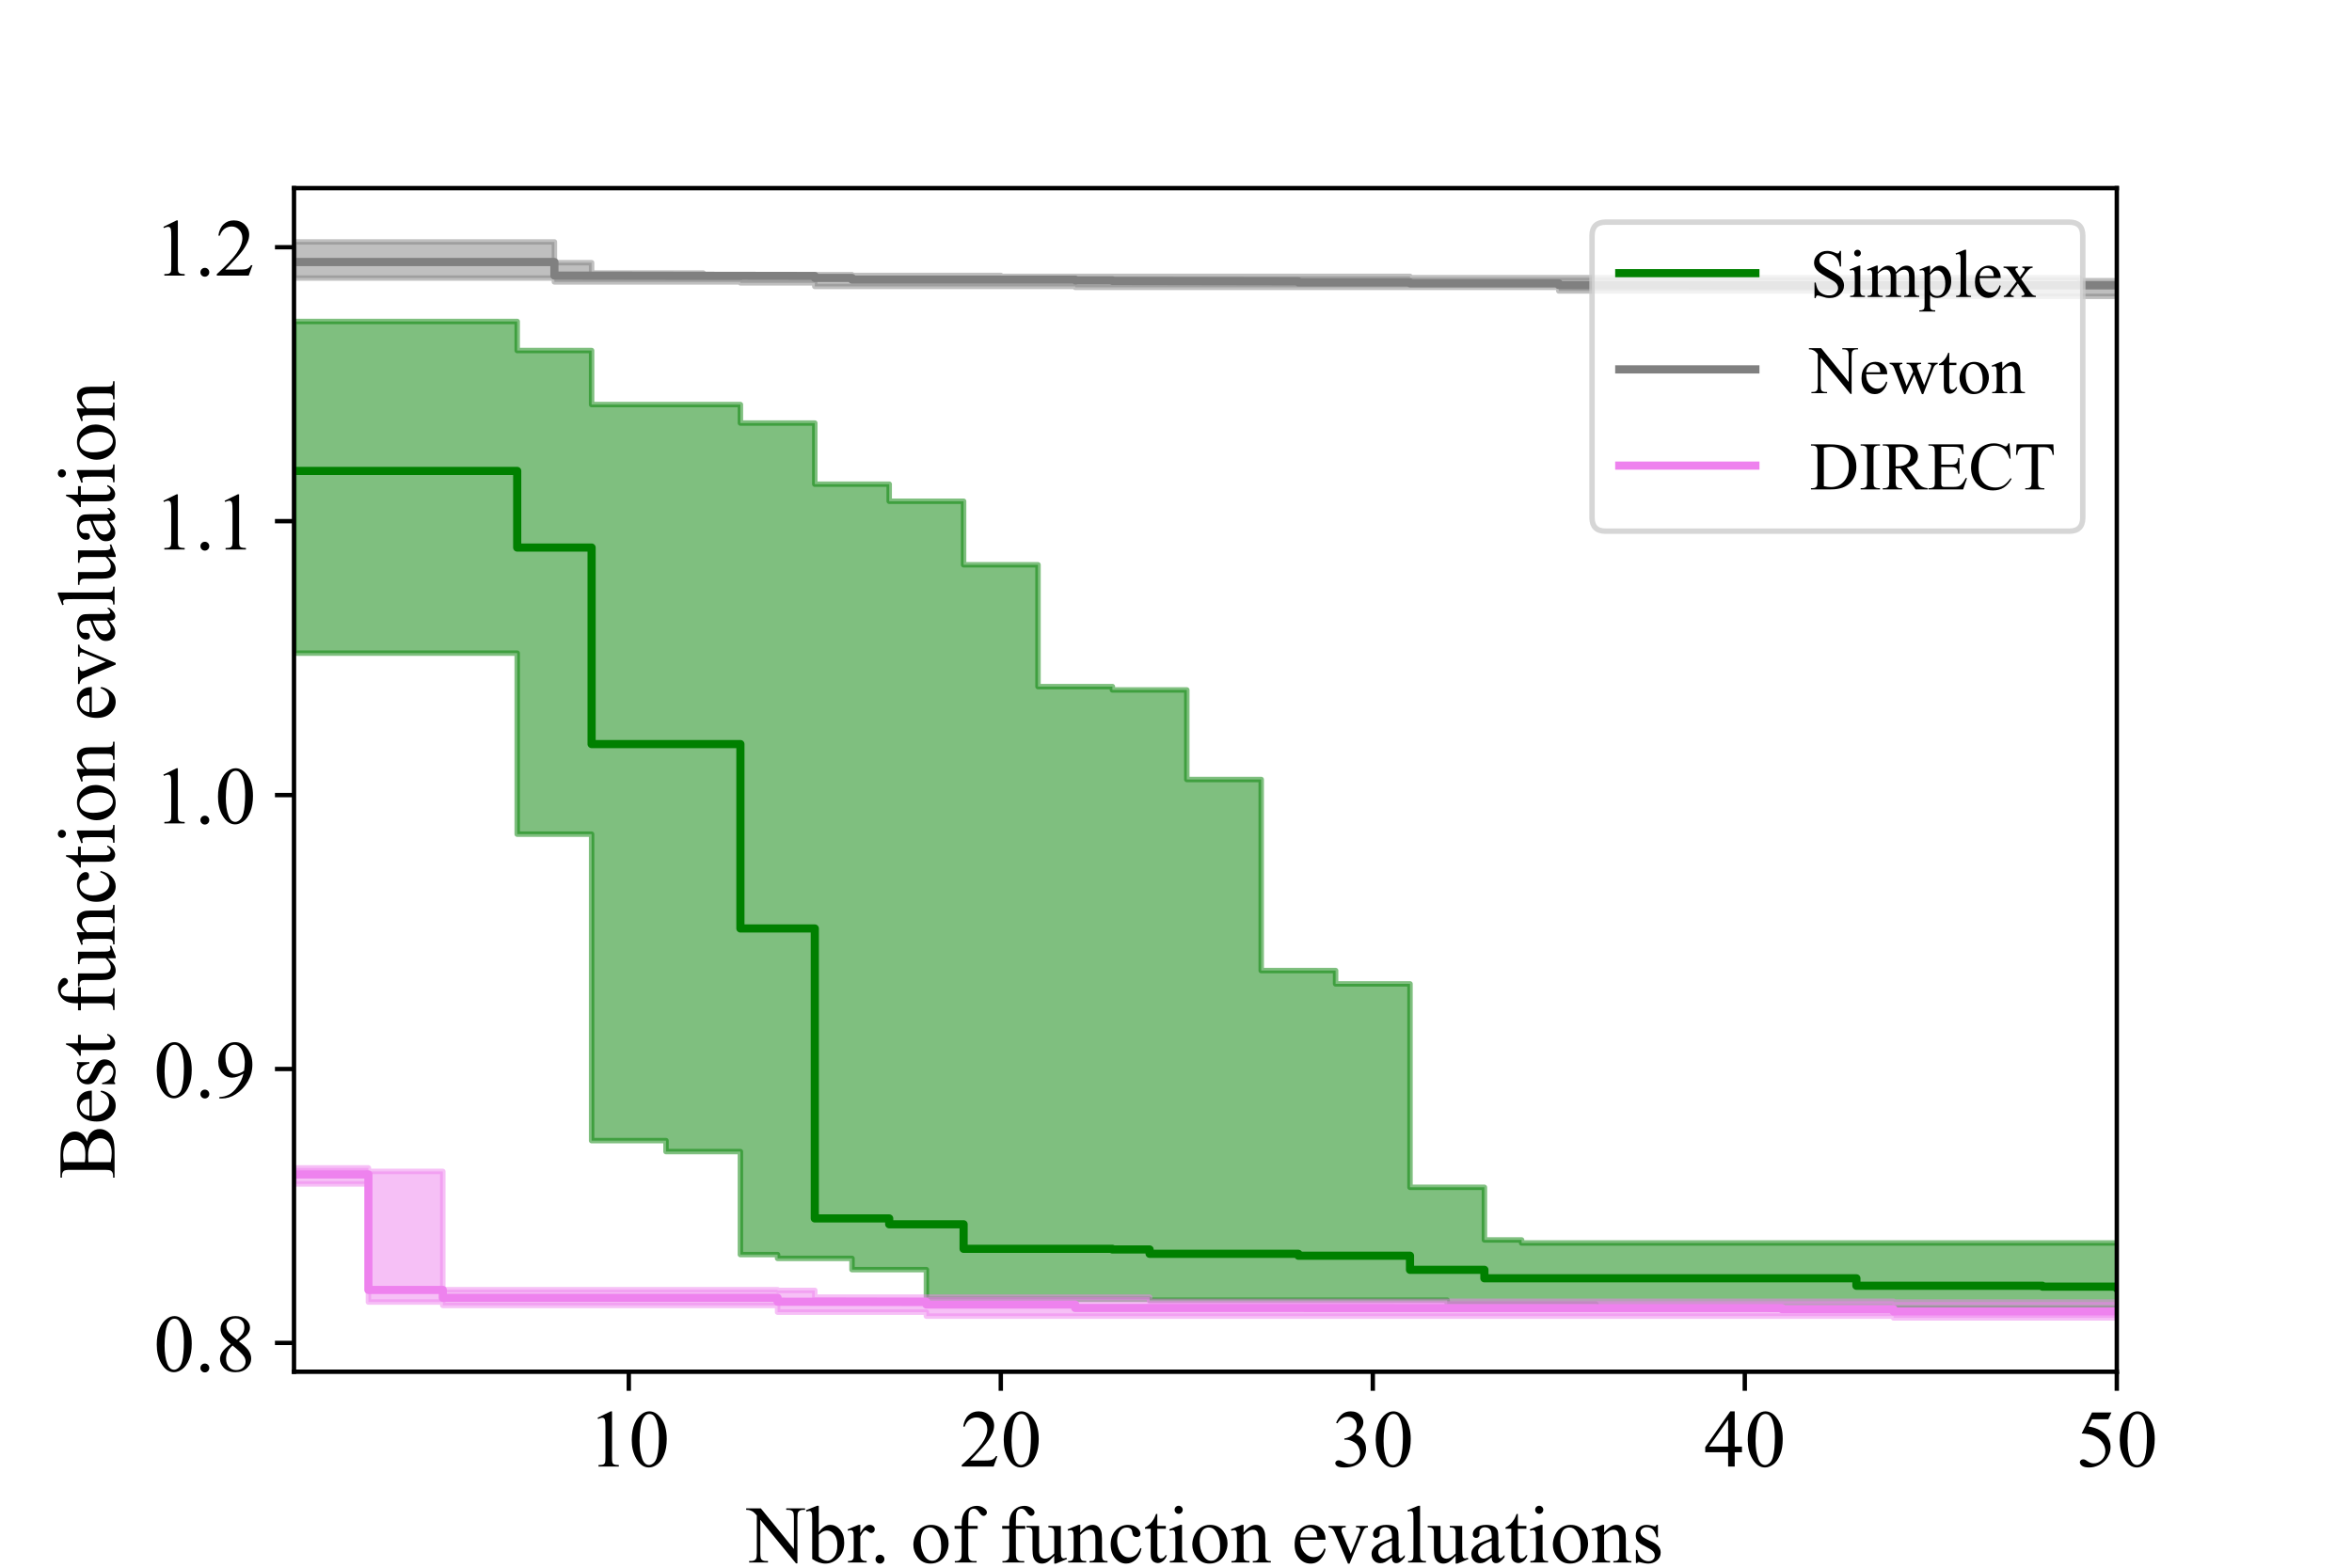 <?xml version="1.0" encoding="utf-8" standalone="no"?>
<!DOCTYPE svg PUBLIC "-//W3C//DTD SVG 1.1//EN"
  "http://www.w3.org/Graphics/SVG/1.1/DTD/svg11.dtd">
<!-- Created with matplotlib (https://matplotlib.org/) -->
<svg height="288pt" version="1.1" viewBox="0 0 432 288" width="432pt" xmlns="http://www.w3.org/2000/svg" xmlns:xlink="http://www.w3.org/1999/xlink">
 <defs>
  <style type="text/css">*{stroke-linecap:butt;stroke-linejoin:round;}</style>
 </defs>
 <g id="figure_1">
  <g id="patch_1">
   <path d="M 0 288 
L 432 288 
L 432 0 
L 0 0 
z
" style="fill:#ffffff;"/>
  </g>
  <g id="axes_1">
   <g id="patch_2">
    <path d="M 54 252 
L 388.8 252 
L 388.8 34.56 
L 54 34.56 
z
" style="fill:#ffffff;"/>
   </g>
   <g id="PolyCollection_1">
    <path clip-path="url(#pb9d7791138)" d="M 54 59.057 
L 54 119.985 
L 60.833 119.985 
L 60.833 119.985 
L 67.665 119.985 
L 67.665 119.985 
L 74.498 119.985 
L 74.498 119.985 
L 81.331 119.985 
L 81.331 119.985 
L 88.163 119.985 
L 88.163 119.985 
L 94.996 119.985 
L 94.996 153.243 
L 101.829 153.243 
L 101.829 153.243 
L 108.661 153.243 
L 108.661 209.545 
L 115.494 209.545 
L 115.494 209.545 
L 122.327 209.545 
L 122.327 211.558 
L 129.159 211.558 
L 129.159 211.558 
L 135.992 211.558 
L 135.992 230.481 
L 142.824 230.481 
L 142.824 231.178 
L 149.657 231.178 
L 149.657 231.178 
L 156.49 231.178 
L 156.49 233.246 
L 163.322 233.246 
L 163.322 233.246 
L 170.155 233.246 
L 170.155 238.699 
L 176.988 238.699 
L 176.988 238.699 
L 183.82 238.699 
L 183.82 238.699 
L 190.653 238.699 
L 190.653 238.699 
L 197.486 238.699 
L 197.486 238.699 
L 204.318 238.699 
L 204.318 238.699 
L 211.151 238.699 
L 211.151 238.867 
L 217.984 238.867 
L 217.984 238.867 
L 224.816 238.867 
L 224.816 238.867 
L 231.649 238.867 
L 231.649 238.867 
L 238.482 238.867 
L 238.482 238.867 
L 245.314 238.867 
L 245.314 238.867 
L 252.147 238.867 
L 252.147 238.867 
L 258.98 238.867 
L 258.98 238.867 
L 265.812 238.867 
L 265.812 239.597 
L 272.645 239.597 
L 272.645 239.597 
L 279.478 239.597 
L 279.478 239.597 
L 286.31 239.597 
L 286.31 239.597 
L 293.143 239.597 
L 293.143 240.4 
L 299.976 240.4 
L 299.976 240.4 
L 306.808 240.4 
L 306.808 240.4 
L 313.641 240.4 
L 313.641 240.4 
L 320.473 240.4 
L 320.473 240.4 
L 327.306 240.4 
L 327.306 240.4 
L 334.139 240.4 
L 334.139 240.4 
L 340.971 240.4 
L 340.971 240.4 
L 347.804 240.4 
L 347.804 240.4 
L 354.637 240.4 
L 354.637 240.4 
L 361.469 240.4 
L 361.469 240.4 
L 368.302 240.4 
L 368.302 240.4 
L 375.135 240.4 
L 375.135 240.4 
L 381.967 240.4 
L 381.967 240.4 
L 388.8 240.4 
L 388.8 240.4 
L 395.633 240.4 
L 395.633 240.4 
L 402.465 240.4 
L 402.465 240.4 
L 409.298 240.4 
L 409.298 240.4 
L 416.131 240.4 
L 416.131 240.4 
L 422.963 240.4 
L 422.963 240.4 
L 429.796 240.4 
L 429.796 240.4 
L 436.629 240.4 
L 436.629 240.4 
L 443.461 240.4 
L 443.461 240.4 
L 450.294 240.4 
L 450.294 240.4 
L 457.127 240.4 
L 457.127 240.4 
L 463.959 240.4 
L 463.959 240.4 
L 470.792 240.4 
L 470.792 240.4 
L 477.624 240.4 
L 477.624 240.4 
L 484.457 240.4 
L 484.457 240.4 
L 491.29 240.4 
L 491.29 240.4 
L 498.122 240.4 
L 498.122 240.4 
L 504.955 240.4 
L 504.955 240.4 
L 511.788 240.4 
L 511.788 240.4 
L 518.62 240.4 
L 518.62 240.4 
L 525.453 240.4 
L 525.453 240.4 
L 532.286 240.4 
L 532.286 240.4 
L 539.118 240.4 
L 539.118 240.4 
L 545.951 240.4 
L 545.951 240.4 
L 552.784 240.4 
L 552.784 240.4 
L 559.616 240.4 
L 559.616 240.4 
L 566.449 240.4 
L 566.449 240.4 
L 573.282 240.4 
L 573.282 240.4 
L 580.114 240.4 
L 580.114 240.4 
L 586.947 240.4 
L 586.947 240.4 
L 593.78 240.4 
L 593.78 240.4 
L 600.612 240.4 
L 600.612 240.4 
L 607.445 240.4 
L 607.445 240.4 
L 614.278 240.4 
L 614.278 240.4 
L 621.11 240.4 
L 621.11 240.4 
L 627.943 240.4 
L 627.943 240.4 
L 634.776 240.4 
L 634.776 240.4 
L 641.608 240.4 
L 641.608 240.4 
L 648.441 240.4 
L 648.441 240.4 
L 655.273 240.4 
L 655.273 240.4 
L 662.106 240.4 
L 662.106 240.4 
L 668.939 240.4 
L 668.939 240.4 
L 675.771 240.4 
L 675.771 240.4 
L 682.604 240.4 
L 682.604 240.4 
L 689.437 240.4 
L 689.437 240.4 
L 696.269 240.4 
L 696.269 240.4 
L 703.102 240.4 
L 703.102 240.4 
L 709.935 240.4 
L 709.935 240.4 
L 716.767 240.4 
L 716.767 240.4 
L 723.6 240.4 
L 723.6 240.4 
L 730.433 240.4 
L 730.433 240.4 
L 730.433 228.348 
L 730.433 228.348 
L 730.433 228.348 
L 723.6 228.348 
L 723.6 228.348 
L 716.767 228.348 
L 716.767 228.348 
L 709.935 228.348 
L 709.935 228.348 
L 703.102 228.348 
L 703.102 228.348 
L 696.269 228.348 
L 696.269 228.348 
L 689.437 228.348 
L 689.437 228.348 
L 682.604 228.348 
L 682.604 228.348 
L 675.771 228.348 
L 675.771 228.348 
L 668.939 228.348 
L 668.939 228.348 
L 662.106 228.348 
L 662.106 228.348 
L 655.273 228.348 
L 655.273 228.348 
L 648.441 228.348 
L 648.441 228.348 
L 641.608 228.348 
L 641.608 228.348 
L 634.776 228.348 
L 634.776 228.348 
L 627.943 228.348 
L 627.943 228.348 
L 621.11 228.348 
L 621.11 228.348 
L 614.278 228.348 
L 614.278 228.348 
L 607.445 228.348 
L 607.445 228.348 
L 600.612 228.348 
L 600.612 228.348 
L 593.78 228.348 
L 593.78 228.348 
L 586.947 228.348 
L 586.947 228.348 
L 580.114 228.348 
L 580.114 228.348 
L 573.282 228.348 
L 573.282 228.348 
L 566.449 228.348 
L 566.449 228.348 
L 559.616 228.348 
L 559.616 228.348 
L 552.784 228.348 
L 552.784 228.348 
L 545.951 228.348 
L 545.951 228.348 
L 539.118 228.348 
L 539.118 228.348 
L 532.286 228.348 
L 532.286 228.348 
L 525.453 228.348 
L 525.453 228.348 
L 518.62 228.348 
L 518.62 228.348 
L 511.788 228.348 
L 511.788 228.348 
L 504.955 228.348 
L 504.955 228.348 
L 498.122 228.348 
L 498.122 228.348 
L 491.29 228.348 
L 491.29 228.348 
L 484.457 228.348 
L 484.457 228.348 
L 477.624 228.348 
L 477.624 228.348 
L 470.792 228.348 
L 470.792 228.348 
L 463.959 228.348 
L 463.959 228.348 
L 457.127 228.348 
L 457.127 228.348 
L 450.294 228.348 
L 450.294 228.348 
L 443.461 228.348 
L 443.461 228.348 
L 436.629 228.348 
L 436.629 228.348 
L 429.796 228.348 
L 429.796 228.348 
L 422.963 228.348 
L 422.963 228.348 
L 416.131 228.348 
L 416.131 228.348 
L 409.298 228.348 
L 409.298 228.348 
L 402.465 228.348 
L 402.465 228.348 
L 395.633 228.348 
L 395.633 228.348 
L 388.8 228.348 
L 388.8 228.348 
L 381.967 228.348 
L 381.967 228.348 
L 375.135 228.348 
L 375.135 228.348 
L 368.302 228.348 
L 368.302 228.348 
L 361.469 228.348 
L 361.469 228.348 
L 354.637 228.348 
L 354.637 228.348 
L 347.804 228.348 
L 347.804 228.348 
L 340.971 228.348 
L 340.971 228.348 
L 334.139 228.348 
L 334.139 228.348 
L 327.306 228.348 
L 327.306 228.348 
L 320.473 228.348 
L 320.473 228.348 
L 313.641 228.348 
L 313.641 228.348 
L 306.808 228.348 
L 306.808 228.348 
L 299.976 228.348 
L 299.976 228.348 
L 293.143 228.348 
L 293.143 228.348 
L 286.31 228.348 
L 286.31 228.348 
L 279.478 228.348 
L 279.478 227.788 
L 272.645 227.788 
L 272.645 218.125 
L 265.812 218.125 
L 265.812 218.125 
L 258.98 218.125 
L 258.98 180.748 
L 252.147 180.748 
L 252.147 180.748 
L 245.314 180.748 
L 245.314 178.3 
L 238.482 178.3 
L 238.482 178.3 
L 231.649 178.3 
L 231.649 143.195 
L 224.816 143.195 
L 224.816 143.195 
L 217.984 143.195 
L 217.984 126.748 
L 211.151 126.748 
L 211.151 126.748 
L 204.318 126.748 
L 204.318 126.135 
L 197.486 126.135 
L 197.486 126.135 
L 190.653 126.135 
L 190.653 103.758 
L 183.82 103.758 
L 183.82 103.758 
L 176.988 103.758 
L 176.988 92.085 
L 170.155 92.085 
L 170.155 92.085 
L 163.322 92.085 
L 163.322 88.947 
L 156.49 88.947 
L 156.49 88.947 
L 149.657 88.947 
L 149.657 77.717 
L 142.824 77.717 
L 142.824 77.717 
L 135.992 77.717 
L 135.992 74.322 
L 129.159 74.322 
L 129.159 74.322 
L 122.327 74.322 
L 122.327 74.322 
L 115.494 74.322 
L 115.494 74.322 
L 108.661 74.322 
L 108.661 64.394 
L 101.829 64.394 
L 101.829 64.394 
L 94.996 64.394 
L 94.996 59.057 
L 88.163 59.057 
L 88.163 59.057 
L 81.331 59.057 
L 81.331 59.057 
L 74.498 59.057 
L 74.498 59.057 
L 67.665 59.057 
L 67.665 59.057 
L 60.833 59.057 
L 60.833 59.057 
L 54 59.057 
z
" style="fill:#008000;fill-opacity:0.5;stroke:#008000;stroke-opacity:0.5;"/>
   </g>
   <g id="PolyCollection_2">
    <path clip-path="url(#pb9d7791138)" d="M 54 44.444 
L 54 51.08 
L 60.833 51.08 
L 60.833 51.08 
L 67.665 51.08 
L 67.665 51.08 
L 74.498 51.08 
L 74.498 51.08 
L 81.331 51.08 
L 81.331 51.08 
L 88.163 51.08 
L 88.163 51.08 
L 94.996 51.08 
L 94.996 51.08 
L 101.829 51.08 
L 101.829 51.789 
L 108.661 51.789 
L 108.661 51.789 
L 115.494 51.789 
L 115.494 51.789 
L 122.327 51.789 
L 122.327 51.789 
L 129.159 51.789 
L 129.159 51.789 
L 135.992 51.789 
L 135.992 51.963 
L 142.824 51.963 
L 142.824 51.963 
L 149.657 51.963 
L 149.657 52.621 
L 156.49 52.621 
L 156.49 52.621 
L 163.322 52.621 
L 163.322 52.621 
L 170.155 52.621 
L 170.155 52.621 
L 176.988 52.621 
L 176.988 52.621 
L 183.82 52.621 
L 183.82 52.621 
L 190.653 52.621 
L 190.653 52.621 
L 197.486 52.621 
L 197.486 52.788 
L 204.318 52.788 
L 204.318 52.788 
L 211.151 52.788 
L 211.151 52.788 
L 217.984 52.788 
L 217.984 52.788 
L 224.816 52.788 
L 224.816 52.788 
L 231.649 52.788 
L 231.649 52.788 
L 238.482 52.788 
L 238.482 52.788 
L 245.314 52.788 
L 245.314 52.788 
L 252.147 52.788 
L 252.147 52.788 
L 258.98 52.788 
L 258.98 52.788 
L 265.812 52.788 
L 265.812 52.788 
L 272.645 52.788 
L 272.645 52.788 
L 279.478 52.788 
L 279.478 52.788 
L 286.31 52.788 
L 286.31 53.45 
L 293.143 53.45 
L 293.143 53.45 
L 299.976 53.45 
L 299.976 53.45 
L 306.808 53.45 
L 306.808 53.45 
L 313.641 53.45 
L 313.641 53.45 
L 320.473 53.45 
L 320.473 53.45 
L 327.306 53.45 
L 327.306 53.45 
L 334.139 53.45 
L 334.139 53.45 
L 340.971 53.45 
L 340.971 54.444 
L 347.804 54.444 
L 347.804 54.444 
L 354.637 54.444 
L 354.637 54.444 
L 361.469 54.444 
L 361.469 54.444 
L 368.302 54.444 
L 368.302 54.444 
L 375.135 54.444 
L 375.135 54.444 
L 381.967 54.444 
L 381.967 54.444 
L 388.8 54.444 
L 388.8 54.567 
L 395.633 54.567 
L 395.633 54.567 
L 402.465 54.567 
L 402.465 54.567 
L 409.298 54.567 
L 409.298 54.567 
L 416.131 54.567 
L 416.131 54.567 
L 422.963 54.567 
L 422.963 54.567 
L 429.796 54.567 
L 429.796 54.567 
L 436.629 54.567 
L 436.629 54.567 
L 443.461 54.567 
L 443.461 54.567 
L 450.294 54.567 
L 450.294 54.567 
L 457.127 54.567 
L 457.127 54.567 
L 463.959 54.567 
L 463.959 54.567 
L 470.792 54.567 
L 470.792 54.567 
L 477.624 54.567 
L 477.624 54.567 
L 484.457 54.567 
L 484.457 54.567 
L 491.29 54.567 
L 491.29 54.567 
L 498.122 54.567 
L 498.122 54.567 
L 504.955 54.567 
L 504.955 54.567 
L 511.788 54.567 
L 511.788 54.567 
L 518.62 54.567 
L 518.62 54.567 
L 525.453 54.567 
L 525.453 54.567 
L 532.286 54.567 
L 532.286 54.567 
L 539.118 54.567 
L 539.118 54.567 
L 545.951 54.567 
L 545.951 54.567 
L 552.784 54.567 
L 552.784 54.567 
L 559.616 54.567 
L 559.616 54.567 
L 566.449 54.567 
L 566.449 54.567 
L 573.282 54.567 
L 573.282 54.567 
L 580.114 54.567 
L 580.114 54.567 
L 586.947 54.567 
L 586.947 54.567 
L 593.78 54.567 
L 593.78 54.567 
L 600.612 54.567 
L 600.612 54.567 
L 607.445 54.567 
L 607.445 54.567 
L 614.278 54.567 
L 614.278 54.567 
L 621.11 54.567 
L 621.11 54.567 
L 627.943 54.567 
L 627.943 54.567 
L 634.776 54.567 
L 634.776 54.567 
L 641.608 54.567 
L 641.608 54.567 
L 648.441 54.567 
L 648.441 54.567 
L 655.273 54.567 
L 655.273 54.567 
L 662.106 54.567 
L 662.106 54.567 
L 668.939 54.567 
L 668.939 54.567 
L 675.771 54.567 
L 675.771 54.567 
L 682.604 54.567 
L 682.604 54.567 
L 689.437 54.567 
L 689.437 54.567 
L 696.269 54.567 
L 696.269 54.567 
L 703.102 54.567 
L 703.102 54.567 
L 709.935 54.567 
L 709.935 54.567 
L 716.767 54.567 
L 716.767 54.567 
L 723.6 54.567 
L 723.6 54.567 
L 730.433 54.567 
L 730.433 54.567 
L 730.433 51.574 
L 730.433 51.574 
L 730.433 51.574 
L 723.6 51.574 
L 723.6 51.574 
L 716.767 51.574 
L 716.767 51.574 
L 709.935 51.574 
L 709.935 51.574 
L 703.102 51.574 
L 703.102 51.574 
L 696.269 51.574 
L 696.269 51.574 
L 689.437 51.574 
L 689.437 51.574 
L 682.604 51.574 
L 682.604 51.574 
L 675.771 51.574 
L 675.771 51.574 
L 668.939 51.574 
L 668.939 51.574 
L 662.106 51.574 
L 662.106 51.574 
L 655.273 51.574 
L 655.273 51.574 
L 648.441 51.574 
L 648.441 51.574 
L 641.608 51.574 
L 641.608 51.574 
L 634.776 51.574 
L 634.776 51.574 
L 627.943 51.574 
L 627.943 51.574 
L 621.11 51.574 
L 621.11 51.574 
L 614.278 51.574 
L 614.278 51.574 
L 607.445 51.574 
L 607.445 51.574 
L 600.612 51.574 
L 600.612 51.574 
L 593.78 51.574 
L 593.78 51.574 
L 586.947 51.574 
L 586.947 51.574 
L 580.114 51.574 
L 580.114 51.574 
L 573.282 51.574 
L 573.282 51.574 
L 566.449 51.574 
L 566.449 51.574 
L 559.616 51.574 
L 559.616 51.574 
L 552.784 51.574 
L 552.784 51.574 
L 545.951 51.574 
L 545.951 51.574 
L 539.118 51.574 
L 539.118 51.574 
L 532.286 51.574 
L 532.286 51.574 
L 525.453 51.574 
L 525.453 51.574 
L 518.62 51.574 
L 518.62 51.574 
L 511.788 51.574 
L 511.788 51.574 
L 504.955 51.574 
L 504.955 51.574 
L 498.122 51.574 
L 498.122 51.574 
L 491.29 51.574 
L 491.29 51.574 
L 484.457 51.574 
L 484.457 51.574 
L 477.624 51.574 
L 477.624 51.574 
L 470.792 51.574 
L 470.792 51.574 
L 463.959 51.574 
L 463.959 51.574 
L 457.127 51.574 
L 457.127 51.574 
L 450.294 51.574 
L 450.294 51.574 
L 443.461 51.574 
L 443.461 51.574 
L 436.629 51.574 
L 436.629 51.574 
L 429.796 51.574 
L 429.796 51.574 
L 422.963 51.574 
L 422.963 51.574 
L 416.131 51.574 
L 416.131 51.574 
L 409.298 51.574 
L 409.298 51.574 
L 402.465 51.574 
L 402.465 51.574 
L 395.633 51.574 
L 395.633 51.574 
L 388.8 51.574 
L 388.8 51.574 
L 381.967 51.574 
L 381.967 51.013 
L 375.135 51.013 
L 375.135 51.013 
L 368.302 51.013 
L 368.302 51.013 
L 361.469 51.013 
L 361.469 51.013 
L 354.637 51.013 
L 354.637 51.013 
L 347.804 51.013 
L 347.804 51.013 
L 340.971 51.013 
L 340.971 51.013 
L 334.139 51.013 
L 334.139 51.013 
L 327.306 51.013 
L 327.306 51.013 
L 320.473 51.013 
L 320.473 51.013 
L 313.641 51.013 
L 313.641 51.013 
L 306.808 51.013 
L 306.808 51.013 
L 299.976 51.013 
L 299.976 51.013 
L 293.143 51.013 
L 293.143 51.013 
L 286.31 51.013 
L 286.31 51.013 
L 279.478 51.013 
L 279.478 51.013 
L 272.645 51.013 
L 272.645 51.013 
L 265.812 51.013 
L 265.812 51.013 
L 258.98 51.013 
L 258.98 50.773 
L 252.147 50.773 
L 252.147 50.773 
L 245.314 50.773 
L 245.314 50.773 
L 238.482 50.773 
L 238.482 50.773 
L 231.649 50.773 
L 231.649 50.773 
L 224.816 50.773 
L 224.816 50.773 
L 217.984 50.773 
L 217.984 50.773 
L 211.151 50.773 
L 211.151 50.773 
L 204.318 50.773 
L 204.318 50.773 
L 197.486 50.773 
L 197.486 50.773 
L 190.653 50.773 
L 190.653 50.773 
L 183.82 50.773 
L 183.82 50.596 
L 176.988 50.596 
L 176.988 50.596 
L 170.155 50.596 
L 170.155 50.596 
L 163.322 50.596 
L 163.322 50.596 
L 156.49 50.596 
L 156.49 50.455 
L 149.657 50.455 
L 149.657 50.439 
L 142.824 50.439 
L 142.824 50.439 
L 135.992 50.439 
L 135.992 50.439 
L 129.159 50.439 
L 129.159 50.154 
L 122.327 50.154 
L 122.327 50.154 
L 115.494 50.154 
L 115.494 50.154 
L 108.661 50.154 
L 108.661 48.261 
L 101.829 48.261 
L 101.829 44.444 
L 94.996 44.444 
L 94.996 44.444 
L 88.163 44.444 
L 88.163 44.444 
L 81.331 44.444 
L 81.331 44.444 
L 74.498 44.444 
L 74.498 44.444 
L 67.665 44.444 
L 67.665 44.444 
L 60.833 44.444 
L 60.833 44.444 
L 54 44.444 
z
" style="fill:#808080;fill-opacity:0.5;stroke:#808080;stroke-opacity:0.5;"/>
   </g>
   <g id="PolyCollection_3">
    <path clip-path="url(#pb9d7791138)" d="M 54 214.556 
L 54 217.505 
L 60.833 217.505 
L 60.833 217.505 
L 67.665 217.505 
L 67.665 239.194 
L 74.498 239.194 
L 74.498 239.194 
L 81.331 239.194 
L 81.331 239.813 
L 88.163 239.813 
L 88.163 239.813 
L 94.996 239.813 
L 94.996 239.813 
L 101.829 239.813 
L 101.829 239.813 
L 108.661 239.813 
L 108.661 239.813 
L 115.494 239.813 
L 115.494 239.813 
L 122.327 239.813 
L 122.327 239.813 
L 129.159 239.813 
L 129.159 239.813 
L 135.992 239.813 
L 135.992 239.813 
L 142.824 239.813 
L 142.824 241.058 
L 149.657 241.058 
L 149.657 241.058 
L 156.49 241.058 
L 156.49 241.058 
L 163.322 241.058 
L 163.322 241.058 
L 170.155 241.058 
L 170.155 241.785 
L 176.988 241.785 
L 176.988 241.785 
L 183.82 241.785 
L 183.82 241.785 
L 190.653 241.785 
L 190.653 241.785 
L 197.486 241.785 
L 197.486 241.785 
L 204.318 241.785 
L 204.318 241.785 
L 211.151 241.785 
L 211.151 241.785 
L 217.984 241.785 
L 217.984 241.785 
L 224.816 241.785 
L 224.816 241.785 
L 231.649 241.785 
L 231.649 241.785 
L 238.482 241.785 
L 238.482 241.785 
L 245.314 241.785 
L 245.314 241.785 
L 252.147 241.785 
L 252.147 241.785 
L 258.98 241.785 
L 258.98 241.785 
L 265.812 241.785 
L 265.812 241.785 
L 272.645 241.785 
L 272.645 241.785 
L 279.478 241.785 
L 279.478 241.785 
L 286.31 241.785 
L 286.31 241.785 
L 293.143 241.785 
L 293.143 241.785 
L 299.976 241.785 
L 299.976 241.785 
L 306.808 241.785 
L 306.808 241.785 
L 313.641 241.785 
L 313.641 241.785 
L 320.473 241.785 
L 320.473 241.785 
L 327.306 241.785 
L 327.306 241.785 
L 334.139 241.785 
L 334.139 241.785 
L 340.971 241.785 
L 340.971 241.785 
L 347.804 241.785 
L 347.804 242.116 
L 354.637 242.116 
L 354.637 242.116 
L 361.469 242.116 
L 361.469 242.116 
L 368.302 242.116 
L 368.302 242.116 
L 375.135 242.116 
L 375.135 242.116 
L 381.967 242.116 
L 381.967 242.116 
L 388.8 242.116 
L 388.8 242.116 
L 395.633 242.116 
L 395.633 242.116 
L 402.465 242.116 
L 402.465 242.116 
L 409.298 242.116 
L 409.298 242.116 
L 416.131 242.116 
L 416.131 242.116 
L 422.963 242.116 
L 422.963 242.116 
L 429.796 242.116 
L 429.796 242.116 
L 436.629 242.116 
L 436.629 242.116 
L 443.461 242.116 
L 443.461 242.116 
L 450.294 242.116 
L 450.294 242.116 
L 457.127 242.116 
L 457.127 242.116 
L 463.959 242.116 
L 463.959 242.116 
L 470.792 242.116 
L 470.792 242.116 
L 477.624 242.116 
L 477.624 242.116 
L 484.457 242.116 
L 484.457 242.116 
L 491.29 242.116 
L 491.29 242.116 
L 498.122 242.116 
L 498.122 242.116 
L 504.955 242.116 
L 504.955 242.116 
L 511.788 242.116 
L 511.788 242.116 
L 518.62 242.116 
L 518.62 242.116 
L 525.453 242.116 
L 525.453 242.116 
L 532.286 242.116 
L 532.286 242.116 
L 539.118 242.116 
L 539.118 242.116 
L 545.951 242.116 
L 545.951 242.116 
L 552.784 242.116 
L 552.784 242.116 
L 559.616 242.116 
L 559.616 242.116 
L 566.449 242.116 
L 566.449 242.116 
L 573.282 242.116 
L 573.282 242.116 
L 580.114 242.116 
L 580.114 242.116 
L 586.947 242.116 
L 586.947 242.116 
L 593.78 242.116 
L 593.78 242.116 
L 600.612 242.116 
L 600.612 242.116 
L 607.445 242.116 
L 607.445 242.116 
L 614.278 242.116 
L 614.278 242.116 
L 621.11 242.116 
L 621.11 242.116 
L 627.943 242.116 
L 627.943 242.116 
L 634.776 242.116 
L 634.776 242.116 
L 641.608 242.116 
L 641.608 242.116 
L 648.441 242.116 
L 648.441 242.116 
L 655.273 242.116 
L 655.273 242.116 
L 662.106 242.116 
L 662.106 242.116 
L 668.939 242.116 
L 668.939 242.116 
L 675.771 242.116 
L 675.771 242.116 
L 682.604 242.116 
L 682.604 242.116 
L 689.437 242.116 
L 689.437 242.116 
L 696.269 242.116 
L 696.269 242.116 
L 703.102 242.116 
L 703.102 242.116 
L 709.935 242.116 
L 709.935 242.116 
L 716.767 242.116 
L 716.767 242.116 
L 723.6 242.116 
L 723.6 242.116 
L 730.433 242.116 
L 730.433 242.116 
L 730.433 239.194 
L 730.433 239.194 
L 730.433 239.194 
L 723.6 239.194 
L 723.6 239.194 
L 716.767 239.194 
L 716.767 239.194 
L 709.935 239.194 
L 709.935 239.194 
L 703.102 239.194 
L 703.102 239.194 
L 696.269 239.194 
L 696.269 239.194 
L 689.437 239.194 
L 689.437 239.194 
L 682.604 239.194 
L 682.604 239.194 
L 675.771 239.194 
L 675.771 239.194 
L 668.939 239.194 
L 668.939 239.194 
L 662.106 239.194 
L 662.106 239.194 
L 655.273 239.194 
L 655.273 239.194 
L 648.441 239.194 
L 648.441 239.194 
L 641.608 239.194 
L 641.608 239.194 
L 634.776 239.194 
L 634.776 239.194 
L 627.943 239.194 
L 627.943 239.194 
L 621.11 239.194 
L 621.11 239.194 
L 614.278 239.194 
L 614.278 239.194 
L 607.445 239.194 
L 607.445 239.194 
L 600.612 239.194 
L 600.612 239.194 
L 593.78 239.194 
L 593.78 239.194 
L 586.947 239.194 
L 586.947 239.194 
L 580.114 239.194 
L 580.114 239.194 
L 573.282 239.194 
L 573.282 239.194 
L 566.449 239.194 
L 566.449 239.194 
L 559.616 239.194 
L 559.616 239.194 
L 552.784 239.194 
L 552.784 239.194 
L 545.951 239.194 
L 545.951 239.194 
L 539.118 239.194 
L 539.118 239.194 
L 532.286 239.194 
L 532.286 239.194 
L 525.453 239.194 
L 525.453 239.194 
L 518.62 239.194 
L 518.62 239.194 
L 511.788 239.194 
L 511.788 239.194 
L 504.955 239.194 
L 504.955 239.194 
L 498.122 239.194 
L 498.122 239.194 
L 491.29 239.194 
L 491.29 239.194 
L 484.457 239.194 
L 484.457 239.194 
L 477.624 239.194 
L 477.624 239.194 
L 470.792 239.194 
L 470.792 239.194 
L 463.959 239.194 
L 463.959 239.194 
L 457.127 239.194 
L 457.127 239.194 
L 450.294 239.194 
L 450.294 239.194 
L 443.461 239.194 
L 443.461 239.194 
L 436.629 239.194 
L 436.629 239.194 
L 429.796 239.194 
L 429.796 239.194 
L 422.963 239.194 
L 422.963 239.194 
L 416.131 239.194 
L 416.131 239.194 
L 409.298 239.194 
L 409.298 239.194 
L 402.465 239.194 
L 402.465 239.194 
L 395.633 239.194 
L 395.633 239.194 
L 388.8 239.194 
L 388.8 239.194 
L 381.967 239.194 
L 381.967 239.194 
L 375.135 239.194 
L 375.135 239.194 
L 368.302 239.194 
L 368.302 239.194 
L 361.469 239.194 
L 361.469 239.194 
L 354.637 239.194 
L 354.637 239.194 
L 347.804 239.194 
L 347.804 239.051 
L 340.971 239.051 
L 340.971 239.051 
L 334.139 239.051 
L 334.139 239.051 
L 327.306 239.051 
L 327.306 239.051 
L 320.473 239.051 
L 320.473 239.051 
L 313.641 239.051 
L 313.641 239.051 
L 306.808 239.051 
L 306.808 239.051 
L 299.976 239.051 
L 299.976 239.051 
L 293.143 239.051 
L 293.143 239.051 
L 286.31 239.051 
L 286.31 239.051 
L 279.478 239.051 
L 279.478 239.051 
L 272.645 239.051 
L 272.645 239.051 
L 265.812 239.051 
L 265.812 239.051 
L 258.98 239.051 
L 258.98 239.051 
L 252.147 239.051 
L 252.147 239.051 
L 245.314 239.051 
L 245.314 239.051 
L 238.482 239.051 
L 238.482 239.051 
L 231.649 239.051 
L 231.649 239.051 
L 224.816 239.051 
L 224.816 239.051 
L 217.984 239.051 
L 217.984 239.051 
L 211.151 239.051 
L 211.151 238.301 
L 204.318 238.301 
L 204.318 238.301 
L 197.486 238.301 
L 197.486 238.301 
L 190.653 238.301 
L 190.653 238.301 
L 183.82 238.301 
L 183.82 238.301 
L 176.988 238.301 
L 176.988 238.301 
L 170.155 238.301 
L 170.155 238.301 
L 163.322 238.301 
L 163.322 238.301 
L 156.49 238.301 
L 156.49 238.301 
L 149.657 238.301 
L 149.657 237.061 
L 142.824 237.061 
L 142.824 236.936 
L 135.992 236.936 
L 135.992 236.936 
L 129.159 236.936 
L 129.159 236.936 
L 122.327 236.936 
L 122.327 236.936 
L 115.494 236.936 
L 115.494 236.936 
L 108.661 236.936 
L 108.661 236.936 
L 101.829 236.936 
L 101.829 236.936 
L 94.996 236.936 
L 94.996 236.936 
L 88.163 236.936 
L 88.163 236.936 
L 81.331 236.936 
L 81.331 215.203 
L 74.498 215.203 
L 74.498 215.203 
L 67.665 215.203 
L 67.665 214.556 
L 60.833 214.556 
L 60.833 214.556 
L 54 214.556 
z
" style="fill:#ee82ee;fill-opacity:0.5;stroke:#ee82ee;stroke-opacity:0.5;"/>
   </g>
   <g id="matplotlib.axis_1">
    <g id="xtick_1">
     <g id="line2d_1">
      <defs>
       <path d="M 0 0 
L 0 3.5 
" id="m9b1f8399eb" style="stroke:#000000;stroke-width:0.8;"/>
      </defs>
      <g>
       <use style="stroke:#000000;stroke-width:0.8;" x="115.494" xlink:href="#m9b1f8399eb" y="252"/>
      </g>
     </g>
     <g id="text_1">
      <!-- 10 -->
      <g transform="translate(107.994 269.416)scale(0.15 -0.15)">
       <defs>
        <path d="M 11.719 59.719 
L 27.828 67.578 
L 29.438 67.578 
L 29.438 11.672 
Q 29.438 6.109 29.906 4.734 
Q 30.375 3.375 31.828 2.641 
Q 33.297 1.906 37.797 1.812 
L 37.797 0 
L 12.891 0 
L 12.891 1.812 
Q 17.578 1.906 18.938 2.609 
Q 20.312 3.328 20.844 4.516 
Q 21.391 5.719 21.391 11.672 
L 21.391 47.406 
Q 21.391 54.641 20.906 56.688 
Q 20.562 58.25 19.656 58.984 
Q 18.75 59.719 17.484 59.719 
Q 15.672 59.719 12.453 58.203 
z
" id="TimesNewRomanPSMT-49"/>
        <path d="M 3.609 32.719 
Q 3.609 44.047 7.031 52.219 
Q 10.453 60.406 16.109 64.406 
Q 20.516 67.578 25.203 67.578 
Q 32.812 67.578 38.875 59.812 
Q 46.438 50.203 46.438 33.734 
Q 46.438 22.219 43.109 14.156 
Q 39.797 6.109 34.641 2.469 
Q 29.5 -1.172 24.703 -1.172 
Q 15.234 -1.172 8.938 10.016 
Q 3.609 19.438 3.609 32.719 
z
M 13.188 31.5 
Q 13.188 17.828 16.547 9.188 
Q 19.344 1.906 24.859 1.906 
Q 27.484 1.906 30.312 4.266 
Q 33.156 6.641 34.625 12.203 
Q 36.859 20.609 36.859 35.891 
Q 36.859 47.219 34.516 54.781 
Q 32.766 60.406 29.984 62.75 
Q 27.984 64.359 25.141 64.359 
Q 21.828 64.359 19.234 61.375 
Q 15.719 57.328 14.453 48.625 
Q 13.188 39.938 13.188 31.5 
z
" id="TimesNewRomanPSMT-48"/>
       </defs>
       <use xlink:href="#TimesNewRomanPSMT-49"/>
       <use x="50" xlink:href="#TimesNewRomanPSMT-48"/>
      </g>
     </g>
    </g>
    <g id="xtick_2">
     <g id="line2d_2">
      <g>
       <use style="stroke:#000000;stroke-width:0.8;" x="183.82" xlink:href="#m9b1f8399eb" y="252"/>
      </g>
     </g>
     <g id="text_2">
      <!-- 20 -->
      <g transform="translate(176.32 269.416)scale(0.15 -0.15)">
       <defs>
        <path d="M 45.844 12.75 
L 41.219 0 
L 2.156 0 
L 2.156 1.812 
Q 19.391 17.531 26.422 27.484 
Q 33.453 37.453 33.453 45.703 
Q 33.453 52 29.594 56.047 
Q 25.734 60.109 20.359 60.109 
Q 15.484 60.109 11.594 57.25 
Q 7.719 54.391 5.859 48.875 
L 4.047 48.875 
Q 5.281 57.906 10.328 62.734 
Q 15.375 67.578 22.953 67.578 
Q 31 67.578 36.391 62.406 
Q 41.797 57.234 41.797 50.203 
Q 41.797 45.172 39.453 40.141 
Q 35.844 32.234 27.734 23.391 
Q 15.578 10.109 12.547 7.375 
L 29.828 7.375 
Q 35.109 7.375 37.234 7.766 
Q 39.359 8.156 41.062 9.344 
Q 42.781 10.547 44.047 12.75 
z
" id="TimesNewRomanPSMT-50"/>
       </defs>
       <use xlink:href="#TimesNewRomanPSMT-50"/>
       <use x="50" xlink:href="#TimesNewRomanPSMT-48"/>
      </g>
     </g>
    </g>
    <g id="xtick_3">
     <g id="line2d_3">
      <g>
       <use style="stroke:#000000;stroke-width:0.8;" x="252.147" xlink:href="#m9b1f8399eb" y="252"/>
      </g>
     </g>
     <g id="text_3">
      <!-- 30 -->
      <g transform="translate(244.647 269.416)scale(0.15 -0.15)">
       <defs>
        <path d="M 5.078 53.609 
Q 7.906 60.297 12.219 63.938 
Q 16.547 67.578 23 67.578 
Q 30.953 67.578 35.203 62.406 
Q 38.422 58.547 38.422 54.156 
Q 38.422 46.922 29.344 39.203 
Q 35.453 36.812 38.578 32.375 
Q 41.703 27.938 41.703 21.922 
Q 41.703 13.328 36.234 7.031 
Q 29.109 -1.172 15.578 -1.172 
Q 8.891 -1.172 6.469 0.484 
Q 4.047 2.156 4.047 4.047 
Q 4.047 5.469 5.188 6.547 
Q 6.344 7.625 7.953 7.625 
Q 9.188 7.625 10.453 7.234 
Q 11.281 6.984 14.203 5.438 
Q 17.141 3.906 18.266 3.609 
Q 20.062 3.078 22.125 3.078 
Q 27.094 3.078 30.781 6.938 
Q 34.469 10.797 34.469 16.062 
Q 34.469 19.922 32.766 23.578 
Q 31.5 26.312 29.984 27.734 
Q 27.875 29.688 24.219 31.266 
Q 20.562 32.859 16.75 32.859 
L 15.188 32.859 
L 15.188 34.328 
Q 19.047 34.812 22.922 37.109 
Q 26.812 39.406 28.562 42.625 
Q 30.328 45.844 30.328 49.703 
Q 30.328 54.734 27.172 57.828 
Q 24.031 60.938 19.344 60.938 
Q 11.766 60.938 6.688 52.828 
z
" id="TimesNewRomanPSMT-51"/>
       </defs>
       <use xlink:href="#TimesNewRomanPSMT-51"/>
       <use x="50" xlink:href="#TimesNewRomanPSMT-48"/>
      </g>
     </g>
    </g>
    <g id="xtick_4">
     <g id="line2d_4">
      <g>
       <use style="stroke:#000000;stroke-width:0.8;" x="320.473" xlink:href="#m9b1f8399eb" y="252"/>
      </g>
     </g>
     <g id="text_4">
      <!-- 40 -->
      <g transform="translate(312.973 269.416)scale(0.15 -0.15)">
       <defs>
        <path d="M 46.531 24.422 
L 46.531 17.484 
L 37.641 17.484 
L 37.641 0 
L 29.594 0 
L 29.594 17.484 
L 1.562 17.484 
L 1.562 23.734 
L 32.281 67.578 
L 37.641 67.578 
L 37.641 24.422 
z
M 29.594 24.422 
L 29.594 57.281 
L 6.344 24.422 
z
" id="TimesNewRomanPSMT-52"/>
       </defs>
       <use xlink:href="#TimesNewRomanPSMT-52"/>
       <use x="50" xlink:href="#TimesNewRomanPSMT-48"/>
      </g>
     </g>
    </g>
    <g id="xtick_5">
     <g id="line2d_5">
      <g>
       <use style="stroke:#000000;stroke-width:0.8;" x="388.8" xlink:href="#m9b1f8399eb" y="252"/>
      </g>
     </g>
     <g id="text_5">
      <!-- 50 -->
      <g transform="translate(381.3 269.416)scale(0.15 -0.15)">
       <defs>
        <path d="M 43.406 66.219 
L 39.594 57.906 
L 19.672 57.906 
L 15.328 49.031 
Q 28.266 47.125 35.844 39.406 
Q 42.328 32.766 42.328 23.781 
Q 42.328 18.562 40.203 14.109 
Q 38.094 9.672 34.859 6.547 
Q 31.641 3.422 27.688 1.516 
Q 22.078 -1.172 16.156 -1.172 
Q 10.203 -1.172 7.484 0.844 
Q 4.781 2.875 4.781 5.328 
Q 4.781 6.688 5.906 7.734 
Q 7.031 8.797 8.734 8.797 
Q 10.016 8.797 10.969 8.406 
Q 11.922 8.016 14.203 6.391 
Q 17.875 3.859 21.625 3.859 
Q 27.344 3.859 31.656 8.172 
Q 35.984 12.5 35.984 18.703 
Q 35.984 24.703 32.125 29.906 
Q 28.266 35.109 21.484 37.938 
Q 16.156 40.141 6.984 40.484 
L 19.672 66.219 
z
" id="TimesNewRomanPSMT-53"/>
       </defs>
       <use xlink:href="#TimesNewRomanPSMT-53"/>
       <use x="50" xlink:href="#TimesNewRomanPSMT-48"/>
      </g>
     </g>
    </g>
    <g id="text_6">
     <!-- Nbr. of function evaluations -->
     <g transform="translate(137.25 287.04)scale(0.15 -0.15)">
      <defs>
       <path d="M -1.312 66.219 
L 16.656 66.219 
L 57.125 16.547 
L 57.125 54.734 
Q 57.125 60.844 55.766 62.359 
Q 53.953 64.406 50.047 64.406 
L 47.75 64.406 
L 47.75 66.219 
L 70.797 66.219 
L 70.797 64.406 
L 68.453 64.406 
Q 64.266 64.406 62.5 61.859 
Q 61.422 60.297 61.422 54.734 
L 61.422 -1.078 
L 59.672 -1.078 
L 16.016 52.25 
L 16.016 11.469 
Q 16.016 5.375 17.328 3.859 
Q 19.188 1.812 23.047 1.812 
L 25.391 1.812 
L 25.391 0 
L 2.344 0 
L 2.344 1.812 
L 4.641 1.812 
Q 8.891 1.812 10.641 4.344 
Q 11.719 5.906 11.719 11.469 
L 11.719 57.516 
Q 8.844 60.891 7.344 61.953 
Q 5.859 63.031 2.984 63.969 
Q 1.562 64.406 -1.312 64.406 
z
" id="TimesNewRomanPSMT-78"/>
       <path d="M 15.375 37.016 
Q 21.875 46.047 29.391 46.047 
Q 36.281 46.047 41.406 40.156 
Q 46.531 34.281 46.531 24.078 
Q 46.531 12.156 38.625 4.891 
Q 31.844 -1.375 23.484 -1.375 
Q 19.578 -1.375 15.547 0.047 
Q 11.531 1.469 7.328 4.297 
L 7.328 50.641 
Q 7.328 58.25 6.953 60 
Q 6.594 61.766 5.812 62.391 
Q 5.031 63.031 3.859 63.031 
Q 2.484 63.031 0.438 62.25 
L -0.25 63.969 
L 13.188 69.438 
L 15.375 69.438 
z
M 15.375 33.891 
L 15.375 7.125 
Q 17.875 4.688 20.531 3.438 
Q 23.188 2.203 25.984 2.203 
Q 30.422 2.203 34.25 7.078 
Q 38.094 11.969 38.094 21.297 
Q 38.094 29.891 34.25 34.5 
Q 30.422 39.109 25.531 39.109 
Q 22.953 39.109 20.359 37.797 
Q 18.406 36.812 15.375 33.891 
z
" id="TimesNewRomanPSMT-98"/>
       <path d="M 16.219 46.047 
L 16.219 35.984 
Q 21.828 46.047 27.734 46.047 
Q 30.422 46.047 32.172 44.406 
Q 33.938 42.781 33.938 40.625 
Q 33.938 38.719 32.656 37.391 
Q 31.391 36.078 29.641 36.078 
Q 27.938 36.078 25.812 37.766 
Q 23.688 39.453 22.656 39.453 
Q 21.781 39.453 20.75 38.484 
Q 18.562 36.469 16.219 31.891 
L 16.219 10.453 
Q 16.219 6.734 17.141 4.828 
Q 17.781 3.516 19.391 2.641 
Q 21 1.766 24.031 1.766 
L 24.031 0 
L 1.125 0 
L 1.125 1.766 
Q 4.547 1.766 6.203 2.828 
Q 7.422 3.609 7.906 5.328 
Q 8.156 6.156 8.156 10.062 
L 8.156 27.391 
Q 8.156 35.203 7.828 36.688 
Q 7.516 38.188 6.656 38.859 
Q 5.812 39.547 4.547 39.547 
Q 3.031 39.547 1.125 38.812 
L 0.641 40.578 
L 14.156 46.047 
z
" id="TimesNewRomanPSMT-114"/>
       <path d="M 12.5 9.469 
Q 14.797 9.469 16.359 7.875 
Q 17.922 6.297 17.922 4.047 
Q 17.922 1.812 16.328 0.219 
Q 14.75 -1.375 12.5 -1.375 
Q 10.25 -1.375 8.656 0.219 
Q 7.078 1.812 7.078 4.047 
Q 7.078 6.344 8.656 7.906 
Q 10.25 9.469 12.5 9.469 
z
" id="TimesNewRomanPSMT-46"/>
       <path id="TimesNewRomanPSMT-32"/>
       <path d="M 25 46.047 
Q 35.156 46.047 41.312 38.328 
Q 46.531 31.734 46.531 23.188 
Q 46.531 17.188 43.641 11.031 
Q 40.766 4.891 35.719 1.75 
Q 30.672 -1.375 24.469 -1.375 
Q 14.359 -1.375 8.406 6.688 
Q 3.375 13.484 3.375 21.922 
Q 3.375 28.078 6.422 34.156 
Q 9.469 40.234 14.453 43.141 
Q 19.438 46.047 25 46.047 
z
M 23.484 42.875 
Q 20.906 42.875 18.281 41.328 
Q 15.672 39.797 14.062 35.938 
Q 12.453 32.078 12.453 26.031 
Q 12.453 16.266 16.328 9.172 
Q 20.219 2.094 26.562 2.094 
Q 31.297 2.094 34.375 6 
Q 37.453 9.906 37.453 19.438 
Q 37.453 31.344 32.328 38.188 
Q 28.859 42.875 23.484 42.875 
z
" id="TimesNewRomanPSMT-111"/>
       <path d="M 20.609 41.219 
L 20.609 11.812 
Q 20.609 5.562 21.969 3.906 
Q 23.781 1.766 26.812 1.766 
L 30.859 1.766 
L 30.859 0 
L 4.156 0 
L 4.156 1.766 
L 6.156 1.766 
Q 8.109 1.766 9.719 2.734 
Q 11.328 3.719 11.938 5.375 
Q 12.547 7.031 12.547 11.812 
L 12.547 41.219 
L 3.859 41.219 
L 3.859 44.734 
L 12.547 44.734 
L 12.547 47.656 
Q 12.547 54.344 14.688 58.984 
Q 16.844 63.625 21.266 66.484 
Q 25.688 69.344 31.203 69.344 
Q 36.328 69.344 40.625 66.016 
Q 43.453 63.812 43.453 61.078 
Q 43.453 59.625 42.188 58.328 
Q 40.922 57.031 39.453 57.031 
Q 38.328 57.031 37.078 57.828 
Q 35.844 58.641 34.031 61.297 
Q 32.234 63.969 30.719 64.891 
Q 29.203 65.828 27.344 65.828 
Q 25.094 65.828 23.531 64.625 
Q 21.969 63.422 21.281 60.906 
Q 20.609 58.406 20.609 47.953 
L 20.609 44.734 
L 32.125 44.734 
L 32.125 41.219 
z
" id="TimesNewRomanPSMT-102"/>
       <path d="M 42.328 44.734 
L 42.328 17.625 
Q 42.328 9.859 42.688 8.125 
Q 43.062 6.391 43.859 5.703 
Q 44.672 5.031 45.75 5.031 
Q 47.266 5.031 49.172 5.859 
L 49.859 4.156 
L 36.469 -1.375 
L 34.281 -1.375 
L 34.281 8.109 
Q 28.516 1.859 25.484 0.234 
Q 22.469 -1.375 19.094 -1.375 
Q 15.328 -1.375 12.562 0.797 
Q 9.812 2.984 8.734 6.391 
Q 7.672 9.812 7.672 16.062 
L 7.672 36.031 
Q 7.672 39.203 6.984 40.422 
Q 6.297 41.656 4.953 42.312 
Q 3.609 42.969 0.094 42.922 
L 0.094 44.734 
L 15.766 44.734 
L 15.766 14.797 
Q 15.766 8.547 17.938 6.594 
Q 20.125 4.641 23.188 4.641 
Q 25.297 4.641 27.953 5.953 
Q 30.609 7.281 34.281 10.984 
L 34.281 36.328 
Q 34.281 40.141 32.891 41.484 
Q 31.5 42.828 27.094 42.922 
L 27.094 44.734 
z
" id="TimesNewRomanPSMT-117"/>
       <path d="M 16.156 36.578 
Q 24.031 46.047 31.156 46.047 
Q 34.812 46.047 37.453 44.219 
Q 40.094 42.391 41.656 38.188 
Q 42.719 35.25 42.719 29.203 
L 42.719 10.109 
Q 42.719 5.859 43.406 4.344 
Q 43.953 3.125 45.141 2.438 
Q 46.344 1.766 49.562 1.766 
L 49.562 0 
L 27.438 0 
L 27.438 1.766 
L 28.375 1.766 
Q 31.5 1.766 32.734 2.703 
Q 33.984 3.656 34.469 5.516 
Q 34.672 6.25 34.672 10.109 
L 34.672 28.422 
Q 34.672 34.516 33.078 37.281 
Q 31.5 40.047 27.734 40.047 
Q 21.922 40.047 16.156 33.688 
L 16.156 10.109 
Q 16.156 5.562 16.703 4.5 
Q 17.391 3.078 18.578 2.422 
Q 19.781 1.766 23.438 1.766 
L 23.438 0 
L 1.312 0 
L 1.312 1.766 
L 2.297 1.766 
Q 5.719 1.766 6.906 3.484 
Q 8.109 5.219 8.109 10.109 
L 8.109 26.703 
Q 8.109 34.766 7.734 36.516 
Q 7.375 38.281 6.609 38.906 
Q 5.859 39.547 4.594 39.547 
Q 3.219 39.547 1.312 38.812 
L 0.594 40.578 
L 14.062 46.047 
L 16.156 46.047 
z
" id="TimesNewRomanPSMT-110"/>
       <path d="M 41.109 17 
Q 39.312 8.156 34.031 3.391 
Q 28.766 -1.375 22.359 -1.375 
Q 14.75 -1.375 9.078 5.016 
Q 3.422 11.422 3.422 22.312 
Q 3.422 32.859 9.688 39.453 
Q 15.969 46.047 24.75 46.047 
Q 31.344 46.047 35.594 42.547 
Q 39.844 39.062 39.844 35.297 
Q 39.844 33.453 38.641 32.297 
Q 37.453 31.156 35.297 31.156 
Q 32.422 31.156 30.953 33.016 
Q 30.125 34.031 29.859 36.906 
Q 29.594 39.797 27.875 41.312 
Q 26.172 42.781 23.141 42.781 
Q 18.266 42.781 15.281 39.156 
Q 11.328 34.375 11.328 26.516 
Q 11.328 18.5 15.25 12.375 
Q 19.188 6.25 25.875 6.25 
Q 30.672 6.25 34.469 9.516 
Q 37.156 11.766 39.703 17.672 
z
" id="TimesNewRomanPSMT-99"/>
       <path d="M 16.109 59.422 
L 16.109 44.734 
L 26.562 44.734 
L 26.562 41.312 
L 16.109 41.312 
L 16.109 12.312 
Q 16.109 7.953 17.359 6.438 
Q 18.609 4.938 20.562 4.938 
Q 22.172 4.938 23.688 5.938 
Q 25.203 6.938 26.031 8.891 
L 27.938 8.891 
Q 26.219 4.109 23.094 1.688 
Q 19.969 -0.734 16.656 -0.734 
Q 14.406 -0.734 12.25 0.516 
Q 10.109 1.766 9.078 4.078 
Q 8.062 6.391 8.062 11.234 
L 8.062 41.312 
L 0.984 41.312 
L 0.984 42.922 
Q 3.656 44 6.469 46.562 
Q 9.281 49.125 11.469 52.641 
Q 12.594 54.5 14.594 59.422 
z
" id="TimesNewRomanPSMT-116"/>
       <path d="M 14.5 69.438 
Q 16.547 69.438 17.984 67.984 
Q 19.438 66.547 19.438 64.5 
Q 19.438 62.453 17.984 60.984 
Q 16.547 59.516 14.5 59.516 
Q 12.453 59.516 10.984 60.984 
Q 9.516 62.453 9.516 64.5 
Q 9.516 66.547 10.953 67.984 
Q 12.406 69.438 14.5 69.438 
z
M 18.562 46.047 
L 18.562 10.109 
Q 18.562 5.906 19.172 4.516 
Q 19.781 3.125 20.969 2.438 
Q 22.172 1.766 25.344 1.766 
L 25.344 0 
L 3.609 0 
L 3.609 1.766 
Q 6.891 1.766 8 2.391 
Q 9.125 3.031 9.781 4.484 
Q 10.453 5.953 10.453 10.109 
L 10.453 27.344 
Q 10.453 34.625 10.016 36.766 
Q 9.672 38.328 8.938 38.938 
Q 8.203 39.547 6.938 39.547 
Q 5.562 39.547 3.609 38.812 
L 2.938 40.578 
L 16.406 46.047 
z
" id="TimesNewRomanPSMT-105"/>
       <path d="M 10.641 27.875 
Q 10.594 17.922 15.484 12.25 
Q 20.359 6.594 26.953 6.594 
Q 31.344 6.594 34.594 9 
Q 37.844 11.422 40.047 17.281 
L 41.547 16.312 
Q 40.531 9.625 35.594 4.125 
Q 30.672 -1.375 23.25 -1.375 
Q 15.188 -1.375 9.453 4.906 
Q 3.719 11.188 3.719 21.781 
Q 3.719 33.25 9.594 39.672 
Q 15.484 46.094 24.359 46.094 
Q 31.891 46.094 36.719 41.141 
Q 41.547 36.188 41.547 27.875 
z
M 10.641 30.719 
L 31.344 30.719 
Q 31.109 35.016 30.328 36.766 
Q 29.109 39.5 26.688 41.062 
Q 24.266 42.625 21.625 42.625 
Q 17.578 42.625 14.375 39.469 
Q 11.188 36.328 10.641 30.719 
z
" id="TimesNewRomanPSMT-101"/>
       <path d="M 0.828 44.734 
L 21.875 44.734 
L 21.875 42.922 
L 20.516 42.922 
Q 18.609 42.922 17.609 41.984 
Q 16.609 41.062 16.609 39.5 
Q 16.609 37.797 17.625 35.453 
L 28.031 10.75 
L 38.484 36.375 
Q 39.594 39.109 39.594 40.531 
Q 39.594 41.219 39.203 41.656 
Q 38.672 42.391 37.844 42.656 
Q 37.016 42.922 34.469 42.922 
L 34.469 44.734 
L 49.078 44.734 
L 49.078 42.922 
Q 46.531 42.719 45.562 41.891 
Q 43.844 40.438 42.484 37.016 
L 26.609 -1.375 
L 24.609 -1.375 
L 8.641 36.375 
Q 7.562 39.016 6.578 40.156 
Q 5.609 41.312 4.109 42.094 
Q 3.266 42.531 0.828 42.922 
z
" id="TimesNewRomanPSMT-118"/>
       <path d="M 28.469 6.453 
Q 21.578 1.125 19.828 0.297 
Q 17.188 -0.922 14.203 -0.922 
Q 9.578 -0.922 6.562 2.25 
Q 3.562 5.422 3.562 10.594 
Q 3.562 13.875 5.031 16.266 
Q 7.031 19.578 11.984 22.5 
Q 16.938 25.438 28.469 29.641 
L 28.469 31.391 
Q 28.469 38.094 26.344 40.578 
Q 24.219 43.062 20.172 43.062 
Q 17.094 43.062 15.281 41.406 
Q 13.422 39.75 13.422 37.594 
L 13.531 34.766 
Q 13.531 32.516 12.375 31.297 
Q 11.234 30.078 9.375 30.078 
Q 7.562 30.078 6.422 31.344 
Q 5.281 32.625 5.281 34.812 
Q 5.281 39.016 9.578 42.531 
Q 13.875 46.047 21.625 46.047 
Q 27.594 46.047 31.391 44.047 
Q 34.281 42.531 35.641 39.312 
Q 36.531 37.203 36.531 30.719 
L 36.531 15.531 
Q 36.531 9.125 36.766 7.688 
Q 37.016 6.25 37.578 5.766 
Q 38.141 5.281 38.875 5.281 
Q 39.656 5.281 40.234 5.609 
Q 41.266 6.25 44.188 9.188 
L 44.188 6.453 
Q 38.719 -0.875 33.734 -0.875 
Q 31.344 -0.875 29.922 0.781 
Q 28.516 2.438 28.469 6.453 
z
M 28.469 9.625 
L 28.469 26.656 
Q 21.094 23.734 18.953 22.516 
Q 15.094 20.359 13.422 18.016 
Q 11.766 15.672 11.766 12.891 
Q 11.766 9.375 13.859 7.047 
Q 15.969 4.734 18.703 4.734 
Q 22.406 4.734 28.469 9.625 
z
" id="TimesNewRomanPSMT-97"/>
       <path d="M 18.5 69.438 
L 18.5 10.109 
Q 18.5 5.906 19.109 4.531 
Q 19.734 3.172 21 2.469 
Q 22.266 1.766 25.734 1.766 
L 25.734 0 
L 3.812 0 
L 3.812 1.766 
Q 6.891 1.766 8 2.391 
Q 9.125 3.031 9.766 4.484 
Q 10.406 5.953 10.406 10.109 
L 10.406 50.734 
Q 10.406 58.297 10.062 60.031 
Q 9.719 61.766 8.953 62.391 
Q 8.203 63.031 7.031 63.031 
Q 5.766 63.031 3.812 62.25 
L 2.984 63.969 
L 16.312 69.438 
z
" id="TimesNewRomanPSMT-108"/>
       <path d="M 32.031 46.047 
L 32.031 30.812 
L 30.422 30.812 
Q 28.562 37.984 25.656 40.578 
Q 22.75 43.172 18.266 43.172 
Q 14.844 43.172 12.734 41.359 
Q 10.641 39.547 10.641 37.359 
Q 10.641 34.625 12.203 32.672 
Q 13.719 30.672 18.359 28.422 
L 25.484 24.953 
Q 35.406 20.125 35.406 12.203 
Q 35.406 6.109 30.781 2.359 
Q 26.172 -1.375 20.453 -1.375 
Q 16.359 -1.375 11.078 0.094 
Q 9.469 0.594 8.453 0.594 
Q 7.328 0.594 6.688 -0.688 
L 5.078 -0.688 
L 5.078 15.281 
L 6.688 15.281 
Q 8.062 8.453 11.906 4.984 
Q 15.766 1.516 20.562 1.516 
Q 23.922 1.516 26.047 3.484 
Q 28.172 5.469 28.172 8.25 
Q 28.172 11.625 25.797 13.922 
Q 23.438 16.219 16.359 19.734 
Q 9.281 23.25 7.078 26.078 
Q 4.891 28.859 4.891 33.109 
Q 4.891 38.625 8.672 42.328 
Q 12.453 46.047 18.453 46.047 
Q 21.094 46.047 24.859 44.922 
Q 27.344 44.188 28.172 44.188 
Q 28.953 44.188 29.391 44.531 
Q 29.828 44.875 30.422 46.047 
z
" id="TimesNewRomanPSMT-115"/>
      </defs>
      <use xlink:href="#TimesNewRomanPSMT-78"/>
      <use x="72.217" xlink:href="#TimesNewRomanPSMT-98"/>
      <use x="122.217" xlink:href="#TimesNewRomanPSMT-114"/>
      <use x="150.018" xlink:href="#TimesNewRomanPSMT-46"/>
      <use x="175.018" xlink:href="#TimesNewRomanPSMT-32"/>
      <use x="200.018" xlink:href="#TimesNewRomanPSMT-111"/>
      <use x="250.018" xlink:href="#TimesNewRomanPSMT-102"/>
      <use x="283.318" xlink:href="#TimesNewRomanPSMT-32"/>
      <use x="308.318" xlink:href="#TimesNewRomanPSMT-102"/>
      <use x="341.619" xlink:href="#TimesNewRomanPSMT-117"/>
      <use x="391.619" xlink:href="#TimesNewRomanPSMT-110"/>
      <use x="441.619" xlink:href="#TimesNewRomanPSMT-99"/>
      <use x="486.004" xlink:href="#TimesNewRomanPSMT-116"/>
      <use x="513.787" xlink:href="#TimesNewRomanPSMT-105"/>
      <use x="541.57" xlink:href="#TimesNewRomanPSMT-111"/>
      <use x="591.57" xlink:href="#TimesNewRomanPSMT-110"/>
      <use x="641.57" xlink:href="#TimesNewRomanPSMT-32"/>
      <use x="666.57" xlink:href="#TimesNewRomanPSMT-101"/>
      <use x="710.955" xlink:href="#TimesNewRomanPSMT-118"/>
      <use x="760.955" xlink:href="#TimesNewRomanPSMT-97"/>
      <use x="805.34" xlink:href="#TimesNewRomanPSMT-108"/>
      <use x="833.123" xlink:href="#TimesNewRomanPSMT-117"/>
      <use x="883.123" xlink:href="#TimesNewRomanPSMT-97"/>
      <use x="927.508" xlink:href="#TimesNewRomanPSMT-116"/>
      <use x="955.291" xlink:href="#TimesNewRomanPSMT-105"/>
      <use x="983.074" xlink:href="#TimesNewRomanPSMT-111"/>
      <use x="1033.074" xlink:href="#TimesNewRomanPSMT-110"/>
      <use x="1083.074" xlink:href="#TimesNewRomanPSMT-115"/>
     </g>
    </g>
   </g>
   <g id="matplotlib.axis_2">
    <g id="ytick_1">
     <g id="line2d_6">
      <defs>
       <path d="M 0 0 
L -3.5 0 
" id="m071cb218f8" style="stroke:#000000;stroke-width:0.8;"/>
      </defs>
      <g>
       <use style="stroke:#000000;stroke-width:0.8;" x="54" xlink:href="#m071cb218f8" y="246.709"/>
      </g>
     </g>
     <g id="text_7">
      <!-- 0.8 -->
      <g transform="translate(28.25 251.917)scale(0.15 -0.15)">
       <defs>
        <path d="M 19.188 33.344 
Q 11.328 39.797 9.047 43.703 
Q 6.781 47.609 6.781 51.812 
Q 6.781 58.25 11.766 62.906 
Q 16.75 67.578 25 67.578 
Q 33.016 67.578 37.891 63.234 
Q 42.781 58.891 42.781 53.328 
Q 42.781 49.609 40.141 45.75 
Q 37.5 41.891 29.156 36.672 
Q 37.75 30.031 40.531 26.219 
Q 44.234 21.234 44.234 15.719 
Q 44.234 8.734 38.906 3.781 
Q 33.594 -1.172 24.953 -1.172 
Q 15.531 -1.172 10.25 4.734 
Q 6.062 9.469 6.062 15.094 
Q 6.062 19.484 9.016 23.797 
Q 11.969 28.125 19.188 33.344 
z
M 26.859 38.578 
Q 32.719 43.844 34.281 46.891 
Q 35.844 49.953 35.844 53.812 
Q 35.844 58.938 32.953 61.844 
Q 30.078 64.75 25.094 64.75 
Q 20.125 64.75 17 61.859 
Q 13.875 58.984 13.875 55.125 
Q 13.875 52.594 15.156 50.047 
Q 16.453 47.516 18.844 45.219 
z
M 21.484 31.5 
Q 17.438 28.078 15.484 24.047 
Q 13.531 20.016 13.531 15.328 
Q 13.531 9.031 16.969 5.25 
Q 20.406 1.469 25.734 1.469 
Q 31 1.469 34.172 4.438 
Q 37.359 7.422 37.359 11.672 
Q 37.359 15.188 35.5 17.969 
Q 32.031 23.141 21.484 31.5 
z
" id="TimesNewRomanPSMT-56"/>
       </defs>
       <use xlink:href="#TimesNewRomanPSMT-48"/>
       <use x="50" xlink:href="#TimesNewRomanPSMT-46"/>
       <use x="75" xlink:href="#TimesNewRomanPSMT-56"/>
      </g>
     </g>
    </g>
    <g id="ytick_2">
     <g id="line2d_7">
      <g>
       <use style="stroke:#000000;stroke-width:0.8;" x="54" xlink:href="#m071cb218f8" y="196.387"/>
      </g>
     </g>
     <g id="text_8">
      <!-- 0.9 -->
      <g transform="translate(28.25 201.594)scale(0.15 -0.15)">
       <defs>
        <path d="M 5.281 -1.375 
L 5.281 0.438 
Q 11.625 0.531 17.094 3.391 
Q 22.562 6.25 27.656 13.375 
Q 32.766 20.516 34.766 29.047 
Q 27.094 24.125 20.906 24.125 
Q 13.922 24.125 8.938 29.516 
Q 3.953 34.906 3.953 43.844 
Q 3.953 52.547 8.938 59.328 
Q 14.938 67.578 24.609 67.578 
Q 32.766 67.578 38.578 60.844 
Q 45.703 52.484 45.703 40.234 
Q 45.703 29.203 40.281 19.656 
Q 34.859 10.109 25.203 3.812 
Q 17.328 -1.375 8.062 -1.375 
z
M 35.547 32.672 
Q 36.422 39.016 36.422 42.828 
Q 36.422 47.562 34.812 53.047 
Q 33.203 58.547 30.25 61.469 
Q 27.297 64.406 23.531 64.406 
Q 19.188 64.406 15.906 60.5 
Q 12.641 56.594 12.641 48.875 
Q 12.641 38.578 17 32.766 
Q 20.172 28.562 24.812 28.562 
Q 27.047 28.562 30.125 29.641 
Q 33.203 30.719 35.547 32.672 
z
" id="TimesNewRomanPSMT-57"/>
       </defs>
       <use xlink:href="#TimesNewRomanPSMT-48"/>
       <use x="50" xlink:href="#TimesNewRomanPSMT-46"/>
       <use x="75" xlink:href="#TimesNewRomanPSMT-57"/>
      </g>
     </g>
    </g>
    <g id="ytick_3">
     <g id="line2d_8">
      <g>
       <use style="stroke:#000000;stroke-width:0.8;" x="54" xlink:href="#m071cb218f8" y="146.064"/>
      </g>
     </g>
     <g id="text_9">
      <!-- 1.0 -->
      <g transform="translate(28.25 151.271)scale(0.15 -0.15)">
       <use xlink:href="#TimesNewRomanPSMT-49"/>
       <use x="50" xlink:href="#TimesNewRomanPSMT-46"/>
       <use x="75" xlink:href="#TimesNewRomanPSMT-48"/>
      </g>
     </g>
    </g>
    <g id="ytick_4">
     <g id="line2d_9">
      <g>
       <use style="stroke:#000000;stroke-width:0.8;" x="54" xlink:href="#m071cb218f8" y="95.741"/>
      </g>
     </g>
     <g id="text_10">
      <!-- 1.1 -->
      <g transform="translate(28.25 100.948)scale(0.15 -0.15)">
       <use xlink:href="#TimesNewRomanPSMT-49"/>
       <use x="50" xlink:href="#TimesNewRomanPSMT-46"/>
       <use x="75" xlink:href="#TimesNewRomanPSMT-49"/>
      </g>
     </g>
    </g>
    <g id="ytick_5">
     <g id="line2d_10">
      <g>
       <use style="stroke:#000000;stroke-width:0.8;" x="54" xlink:href="#m071cb218f8" y="45.418"/>
      </g>
     </g>
     <g id="text_11">
      <!-- 1.2 -->
      <g transform="translate(28.25 50.626)scale(0.15 -0.15)">
       <use xlink:href="#TimesNewRomanPSMT-49"/>
       <use x="50" xlink:href="#TimesNewRomanPSMT-46"/>
       <use x="75" xlink:href="#TimesNewRomanPSMT-50"/>
      </g>
     </g>
    </g>
    <g id="text_12">
     <!-- Best function evaluation -->
     <g transform="translate(21.041 216.597)rotate(-90)scale(0.15 -0.15)">
      <defs>
       <path d="M 46.188 33.797 
Q 53.078 32.328 56.5 29.109 
Q 61.234 24.609 61.234 18.109 
Q 61.234 13.188 58.109 8.672 
Q 54.984 4.156 49.531 2.078 
Q 44.094 0 32.906 0 
L 1.656 0 
L 1.656 1.812 
L 4.156 1.812 
Q 8.297 1.812 10.109 4.438 
Q 11.234 6.156 11.234 11.719 
L 11.234 54.5 
Q 11.234 60.641 9.812 62.25 
Q 7.906 64.406 4.156 64.406 
L 1.656 64.406 
L 1.656 66.219 
L 30.281 66.219 
Q 38.281 66.219 43.109 65.047 
Q 50.438 63.281 54.297 58.812 
Q 58.156 54.344 58.156 48.531 
Q 58.156 43.562 55.125 39.625 
Q 52.094 35.688 46.188 33.797 
z
M 20.609 36.422 
Q 22.406 36.078 24.719 35.906 
Q 27.047 35.75 29.828 35.75 
Q 36.969 35.75 40.547 37.281 
Q 44.141 38.812 46.047 41.984 
Q 47.953 45.172 47.953 48.922 
Q 47.953 54.734 43.219 58.828 
Q 38.484 62.938 29.391 62.938 
Q 24.516 62.938 20.609 61.859 
z
M 20.609 4.781 
Q 26.266 3.469 31.781 3.469 
Q 40.625 3.469 45.266 7.438 
Q 49.906 11.422 49.906 17.281 
Q 49.906 21.141 47.797 24.703 
Q 45.703 28.266 40.969 30.312 
Q 36.234 32.375 29.25 32.375 
Q 26.219 32.375 24.062 32.266 
Q 21.922 32.172 20.609 31.938 
z
" id="TimesNewRomanPSMT-66"/>
      </defs>
      <use xlink:href="#TimesNewRomanPSMT-66"/>
      <use x="66.699" xlink:href="#TimesNewRomanPSMT-101"/>
      <use x="111.084" xlink:href="#TimesNewRomanPSMT-115"/>
      <use x="150" xlink:href="#TimesNewRomanPSMT-116"/>
      <use x="177.783" xlink:href="#TimesNewRomanPSMT-32"/>
      <use x="202.783" xlink:href="#TimesNewRomanPSMT-102"/>
      <use x="236.084" xlink:href="#TimesNewRomanPSMT-117"/>
      <use x="286.084" xlink:href="#TimesNewRomanPSMT-110"/>
      <use x="336.084" xlink:href="#TimesNewRomanPSMT-99"/>
      <use x="380.469" xlink:href="#TimesNewRomanPSMT-116"/>
      <use x="408.252" xlink:href="#TimesNewRomanPSMT-105"/>
      <use x="436.035" xlink:href="#TimesNewRomanPSMT-111"/>
      <use x="486.035" xlink:href="#TimesNewRomanPSMT-110"/>
      <use x="536.035" xlink:href="#TimesNewRomanPSMT-32"/>
      <use x="561.035" xlink:href="#TimesNewRomanPSMT-101"/>
      <use x="605.42" xlink:href="#TimesNewRomanPSMT-118"/>
      <use x="655.42" xlink:href="#TimesNewRomanPSMT-97"/>
      <use x="699.805" xlink:href="#TimesNewRomanPSMT-108"/>
      <use x="727.588" xlink:href="#TimesNewRomanPSMT-117"/>
      <use x="777.588" xlink:href="#TimesNewRomanPSMT-97"/>
      <use x="821.973" xlink:href="#TimesNewRomanPSMT-116"/>
      <use x="849.756" xlink:href="#TimesNewRomanPSMT-105"/>
      <use x="877.539" xlink:href="#TimesNewRomanPSMT-111"/>
      <use x="927.539" xlink:href="#TimesNewRomanPSMT-110"/>
     </g>
    </g>
   </g>
   <g id="line2d_11">
    <path clip-path="url(#pb9d7791138)" d="M 54 86.514 
L 94.996 86.514 
L 94.996 100.589 
L 108.661 100.589 
L 108.661 136.694 
L 135.992 136.694 
L 135.992 170.569 
L 149.657 170.569 
L 149.657 223.838 
L 163.322 223.838 
L 163.322 224.913 
L 176.988 224.913 
L 176.988 229.423 
L 204.318 229.423 
L 204.318 229.538 
L 211.151 229.538 
L 211.151 230.337 
L 238.482 230.337 
L 238.482 230.688 
L 258.98 230.688 
L 258.98 233.281 
L 272.645 233.281 
L 272.645 234.839 
L 340.971 234.839 
L 340.971 236.203 
L 375.135 236.203 
L 375.135 236.363 
L 388.8 236.363 
L 388.8 236.703 
L 433 236.703 
L 433 236.703 
" style="fill:none;stroke:#008000;stroke-linecap:square;stroke-width:1.5;"/>
   </g>
   <g id="line2d_12">
    <path clip-path="url(#pb9d7791138)" d="M 54 48.136 
L 101.829 48.136 
L 101.829 50.627 
L 149.657 50.7 
L 149.657 51.06 
L 156.49 51.06 
L 156.49 51.364 
L 197.486 51.364 
L 197.486 51.505 
L 204.318 51.505 
L 204.318 51.619 
L 238.482 51.681 
L 238.482 51.876 
L 258.98 51.876 
L 258.98 52.046 
L 286.31 52.046 
L 286.31 52.373 
L 422.963 52.447 
L 422.963 52.704 
L 433 52.704 
L 433 52.704 
" style="fill:none;stroke:#808080;stroke-linecap:square;stroke-width:1.5;"/>
   </g>
   <g id="line2d_13">
    <path clip-path="url(#pb9d7791138)" d="M 54 215.753 
L 67.665 215.753 
L 67.665 236.974 
L 81.331 236.974 
L 81.331 238.416 
L 142.824 238.416 
L 142.824 239.136 
L 170.155 239.192 
L 170.155 239.652 
L 197.486 239.652 
L 197.486 240.283 
L 327.306 240.301 
L 327.306 240.505 
L 347.804 240.505 
L 347.804 240.928 
L 433 240.928 
L 433 240.928 
" style="fill:none;stroke:#ee82ee;stroke-linecap:square;stroke-width:1.5;"/>
   </g>
   <g id="patch_3">
    <path d="M 54 252 
L 54 34.56 
" style="fill:none;stroke:#000000;stroke-linecap:square;stroke-linejoin:miter;stroke-width:0.8;"/>
   </g>
   <g id="patch_4">
    <path d="M 388.8 252 
L 388.8 34.56 
" style="fill:none;stroke:#000000;stroke-linecap:square;stroke-linejoin:miter;stroke-width:0.8;"/>
   </g>
   <g id="patch_5">
    <path d="M 54 252 
L 388.8 252 
" style="fill:none;stroke:#000000;stroke-linecap:square;stroke-linejoin:miter;stroke-width:0.8;"/>
   </g>
   <g id="patch_6">
    <path d="M 54 34.56 
L 388.8 34.56 
" style="fill:none;stroke:#000000;stroke-linecap:square;stroke-linejoin:miter;stroke-width:0.8;"/>
   </g>
   <g id="legend_1">
    <g id="patch_7">
     <path d="M 294.915 97.581 
L 380.05 97.581 
Q 382.55 97.581 382.55 95.081 
L 382.55 43.31 
Q 382.55 40.81 380.05 40.81 
L 294.915 40.81 
Q 292.415 40.81 292.415 43.31 
L 292.415 95.081 
Q 292.415 97.581 294.915 97.581 
z
" style="fill:#ffffff;opacity:0.8;stroke:#cccccc;stroke-linejoin:miter;"/>
    </g>
    <g id="line2d_14">
     <path d="M 297.415 50.185 
L 322.415 50.185 
" style="fill:none;stroke:#008000;stroke-linecap:square;stroke-width:1.5;"/>
    </g>
    <g id="line2d_15"/>
    <g id="text_13">
     <!-- Simplex -->
     <g transform="translate(332.415 54.56)scale(0.125 -0.125)">
      <defs>
       <path d="M 45.844 67.719 
L 45.844 44.828 
L 44.047 44.828 
Q 43.172 51.422 40.891 55.328 
Q 38.625 59.234 34.422 61.516 
Q 30.219 63.812 25.734 63.812 
Q 20.656 63.812 17.328 60.719 
Q 14.016 57.625 14.016 53.656 
Q 14.016 50.641 16.109 48.141 
Q 19.141 44.484 30.516 38.375 
Q 39.797 33.406 43.188 30.734 
Q 46.578 28.078 48.406 24.453 
Q 50.25 20.844 50.25 16.891 
Q 50.25 9.375 44.406 3.922 
Q 38.578 -1.516 29.391 -1.516 
Q 26.516 -1.516 23.969 -1.078 
Q 22.469 -0.828 17.703 0.703 
Q 12.938 2.25 11.672 2.25 
Q 10.453 2.25 9.734 1.516 
Q 9.031 0.781 8.688 -1.516 
L 6.891 -1.516 
L 6.891 21.188 
L 8.688 21.188 
Q 9.969 14.062 12.109 10.516 
Q 14.266 6.984 18.672 4.641 
Q 23.094 2.297 28.375 2.297 
Q 34.469 2.297 38 5.516 
Q 41.547 8.734 41.547 13.141 
Q 41.547 15.578 40.203 18.062 
Q 38.875 20.562 36.031 22.703 
Q 34.125 24.172 25.625 28.922 
Q 17.141 33.688 13.547 36.516 
Q 9.969 39.359 8.109 42.766 
Q 6.25 46.188 6.25 50.297 
Q 6.25 57.422 11.719 62.562 
Q 17.188 67.719 25.641 67.719 
Q 30.906 67.719 36.812 65.141 
Q 39.547 63.922 40.672 63.922 
Q 41.938 63.922 42.75 64.672 
Q 43.562 65.438 44.047 67.719 
z
" id="TimesNewRomanPSMT-83"/>
       <path d="M 16.406 36.531 
Q 21.297 41.406 22.172 42.141 
Q 24.359 44 26.891 45.016 
Q 29.438 46.047 31.938 46.047 
Q 36.141 46.047 39.156 43.594 
Q 42.188 41.156 43.219 36.531 
Q 48.25 42.391 51.703 44.219 
Q 55.172 46.047 58.844 46.047 
Q 62.406 46.047 65.156 44.219 
Q 67.922 42.391 69.531 38.234 
Q 70.609 35.406 70.609 29.344 
L 70.609 10.109 
Q 70.609 5.906 71.234 4.344 
Q 71.734 3.266 73.047 2.516 
Q 74.359 1.766 77.344 1.766 
L 77.344 0 
L 55.281 0 
L 55.281 1.766 
L 56.203 1.766 
Q 59.078 1.766 60.688 2.875 
Q 61.812 3.656 62.312 5.375 
Q 62.5 6.203 62.5 10.109 
L 62.5 29.344 
Q 62.5 34.812 61.188 37.062 
Q 59.281 40.188 55.078 40.188 
Q 52.484 40.188 49.875 38.891 
Q 47.266 37.594 43.562 34.078 
L 43.453 33.547 
L 43.562 31.453 
L 43.562 10.109 
Q 43.562 5.516 44.062 4.391 
Q 44.578 3.266 45.984 2.516 
Q 47.406 1.766 50.828 1.766 
L 50.828 0 
L 28.219 0 
L 28.219 1.766 
Q 31.938 1.766 33.328 2.641 
Q 34.719 3.516 35.25 5.281 
Q 35.5 6.109 35.5 10.109 
L 35.5 29.344 
Q 35.5 34.812 33.891 37.203 
Q 31.734 40.328 27.875 40.328 
Q 25.25 40.328 22.656 38.922 
Q 18.609 36.766 16.406 34.078 
L 16.406 10.109 
Q 16.406 5.719 17.016 4.391 
Q 17.625 3.078 18.812 2.422 
Q 20.016 1.766 23.688 1.766 
L 23.688 0 
L 1.562 0 
L 1.562 1.766 
Q 4.641 1.766 5.859 2.422 
Q 7.078 3.078 7.703 4.516 
Q 8.344 5.953 8.344 10.109 
L 8.344 27.203 
Q 8.344 34.578 7.906 36.719 
Q 7.562 38.328 6.828 38.938 
Q 6.109 39.547 4.828 39.547 
Q 3.469 39.547 1.562 38.812 
L 0.828 40.578 
L 14.312 46.047 
L 16.406 46.047 
z
" id="TimesNewRomanPSMT-109"/>
       <path d="M -0.094 40.281 
L 13.672 45.844 
L 15.531 45.844 
L 15.531 35.406 
Q 19 41.312 22.484 43.672 
Q 25.984 46.047 29.828 46.047 
Q 36.578 46.047 41.062 40.766 
Q 46.578 34.328 46.578 23.969 
Q 46.578 12.406 39.938 4.828 
Q 34.469 -1.375 26.172 -1.375 
Q 22.562 -1.375 19.922 -0.344 
Q 17.969 0.391 15.531 2.594 
L 15.531 -11.031 
Q 15.531 -15.625 16.094 -16.859 
Q 16.656 -18.109 18.047 -18.844 
Q 19.438 -19.578 23.094 -19.578 
L 23.094 -21.391 
L -0.344 -21.391 
L -0.344 -19.578 
L 0.875 -19.578 
Q 3.562 -19.625 5.469 -18.562 
Q 6.391 -18.016 6.906 -16.812 
Q 7.422 -15.625 7.422 -10.75 
L 7.422 31.547 
Q 7.422 35.891 7.031 37.062 
Q 6.641 38.234 5.781 38.812 
Q 4.938 39.406 3.469 39.406 
Q 2.297 39.406 0.484 38.719 
z
M 15.531 32.516 
L 15.531 15.828 
Q 15.531 10.406 15.969 8.688 
Q 16.656 5.859 19.312 3.703 
Q 21.969 1.562 26.031 1.562 
Q 30.906 1.562 33.938 5.375 
Q 37.891 10.359 37.891 19.391 
Q 37.891 29.641 33.406 35.156 
Q 30.281 38.969 25.984 38.969 
Q 23.641 38.969 21.344 37.797 
Q 19.578 36.922 15.531 32.516 
z
" id="TimesNewRomanPSMT-112"/>
       <path d="M 1.312 44.734 
L 22.359 44.734 
L 22.359 42.922 
Q 20.359 42.922 19.547 42.234 
Q 18.75 41.547 18.75 40.438 
Q 18.75 39.266 20.453 36.812 
Q 21 36.031 22.078 34.375 
L 25.25 29.297 
L 28.906 34.375 
Q 32.422 39.203 32.422 40.484 
Q 32.422 41.5 31.594 42.203 
Q 30.766 42.922 28.906 42.922 
L 28.906 44.734 
L 44.047 44.734 
L 44.047 42.922 
Q 41.656 42.781 39.891 41.609 
Q 37.5 39.938 33.344 34.375 
L 27.25 26.219 
L 38.375 10.203 
Q 42.484 4.297 44.234 3.094 
Q 46 1.906 48.781 1.766 
L 48.781 0 
L 27.688 0 
L 27.688 1.766 
Q 29.891 1.766 31.109 2.734 
Q 32.031 3.422 32.031 4.547 
Q 32.031 5.672 28.906 10.203 
L 22.359 19.781 
L 15.188 10.203 
Q 11.859 5.766 11.859 4.938 
Q 11.859 3.766 12.953 2.812 
Q 14.062 1.859 16.266 1.766 
L 16.266 0 
L 1.656 0 
L 1.656 1.766 
Q 3.422 2 4.734 2.984 
Q 6.594 4.391 10.984 10.203 
L 20.359 22.656 
L 11.859 34.969 
Q 8.25 40.234 6.266 41.578 
Q 4.297 42.922 1.312 42.922 
z
" id="TimesNewRomanPSMT-120"/>
      </defs>
      <use xlink:href="#TimesNewRomanPSMT-83"/>
      <use x="55.615" xlink:href="#TimesNewRomanPSMT-105"/>
      <use x="83.398" xlink:href="#TimesNewRomanPSMT-109"/>
      <use x="161.182" xlink:href="#TimesNewRomanPSMT-112"/>
      <use x="211.182" xlink:href="#TimesNewRomanPSMT-108"/>
      <use x="238.965" xlink:href="#TimesNewRomanPSMT-101"/>
      <use x="283.35" xlink:href="#TimesNewRomanPSMT-120"/>
     </g>
    </g>
    <g id="line2d_16">
     <path d="M 297.415 67.859 
L 322.415 67.859 
" style="fill:none;stroke:#808080;stroke-linecap:square;stroke-width:1.5;"/>
    </g>
    <g id="line2d_17"/>
    <g id="text_14">
     <!-- Newton -->
     <g transform="translate(332.415 72.234)scale(0.125 -0.125)">
      <defs>
       <path d="M 0.641 44.734 
L 19.391 44.734 
L 19.391 42.922 
Q 16.797 42.719 15.984 41.984 
Q 15.188 41.266 15.188 39.891 
Q 15.188 38.375 16.016 36.234 
L 25.594 10.5 
L 35.203 31.453 
L 32.672 38.031 
Q 31.5 40.969 29.594 42.094 
Q 28.516 42.781 25.594 42.922 
L 25.594 44.734 
L 46.875 44.734 
L 46.875 42.922 
Q 43.359 42.781 41.891 41.656 
Q 40.922 40.875 40.922 39.156 
Q 40.922 38.188 41.312 37.156 
L 51.469 11.469 
L 60.891 36.234 
Q 61.859 38.875 61.859 40.438 
Q 61.859 41.359 60.906 42.094 
Q 59.969 42.828 57.172 42.922 
L 57.172 44.734 
L 71.297 44.734 
L 71.297 42.922 
Q 67.047 42.281 65.047 37.156 
L 50.094 -1.375 
L 48.094 -1.375 
L 36.922 27.203 
L 23.875 -1.375 
L 22.078 -1.375 
L 7.719 36.234 
Q 6.297 39.797 4.922 41.031 
Q 3.562 42.281 0.641 42.922 
z
" id="TimesNewRomanPSMT-119"/>
      </defs>
      <use xlink:href="#TimesNewRomanPSMT-78"/>
      <use x="72.217" xlink:href="#TimesNewRomanPSMT-101"/>
      <use x="116.602" xlink:href="#TimesNewRomanPSMT-119"/>
      <use x="188.818" xlink:href="#TimesNewRomanPSMT-116"/>
      <use x="216.602" xlink:href="#TimesNewRomanPSMT-111"/>
      <use x="266.602" xlink:href="#TimesNewRomanPSMT-110"/>
     </g>
    </g>
    <g id="line2d_18">
     <path d="M 297.415 85.533 
L 322.415 85.533 
" style="fill:none;stroke:#ee82ee;stroke-linecap:square;stroke-width:1.5;"/>
    </g>
    <g id="line2d_19"/>
    <g id="text_15">
     <!-- DIRECT -->
     <g transform="translate(332.415 89.908)scale(0.125 -0.125)">
      <defs>
       <path d="M 1.703 0 
L 1.703 1.812 
L 4.203 1.812 
Q 8.406 1.812 10.156 4.5 
Q 11.234 6.109 11.234 11.719 
L 11.234 54.5 
Q 11.234 60.688 9.859 62.25 
Q 7.953 64.406 4.203 64.406 
L 1.703 64.406 
L 1.703 66.219 
L 28.656 66.219 
Q 43.5 66.219 51.234 62.844 
Q 58.984 59.469 63.688 51.609 
Q 68.406 43.75 68.406 33.453 
Q 68.406 19.625 60.016 10.359 
Q 50.594 0 31.297 0 
z
M 20.609 4.781 
Q 26.812 3.422 31 3.422 
Q 42.328 3.422 49.797 11.375 
Q 57.281 19.344 57.281 32.953 
Q 57.281 46.688 49.797 54.594 
Q 42.328 62.5 30.609 62.5 
Q 26.219 62.5 20.609 61.078 
z
" id="TimesNewRomanPSMT-68"/>
       <path d="M 30.859 1.812 
L 30.859 0 
L 2.484 0 
L 2.484 1.812 
L 4.828 1.812 
Q 8.938 1.812 10.797 4.203 
Q 11.969 5.766 11.969 11.719 
L 11.969 54.5 
Q 11.969 59.516 11.328 61.141 
Q 10.844 62.359 9.328 63.234 
Q 7.172 64.406 4.828 64.406 
L 2.484 64.406 
L 2.484 66.219 
L 30.859 66.219 
L 30.859 64.406 
L 28.469 64.406 
Q 24.422 64.406 22.562 62.016 
Q 21.344 60.453 21.344 54.5 
L 21.344 11.719 
Q 21.344 6.688 21.969 5.078 
Q 22.469 3.859 24.031 2.984 
Q 26.125 1.812 28.469 1.812 
z
" id="TimesNewRomanPSMT-73"/>
       <path d="M 67.578 0 
L 49.906 0 
L 27.484 30.953 
Q 25 30.859 23.438 30.859 
Q 22.797 30.859 22.062 30.875 
Q 21.344 30.906 20.562 30.953 
L 20.562 11.719 
Q 20.562 5.469 21.922 3.953 
Q 23.781 1.812 27.484 1.812 
L 30.078 1.812 
L 30.078 0 
L 1.703 0 
L 1.703 1.812 
L 4.203 1.812 
Q 8.406 1.812 10.203 4.547 
Q 11.234 6.062 11.234 11.719 
L 11.234 54.5 
Q 11.234 60.75 9.859 62.25 
Q 7.953 64.406 4.203 64.406 
L 1.703 64.406 
L 1.703 66.219 
L 25.828 66.219 
Q 36.375 66.219 41.375 64.672 
Q 46.391 63.141 49.875 59.016 
Q 53.375 54.891 53.375 49.172 
Q 53.375 43.062 49.391 38.562 
Q 45.406 34.078 37.062 32.234 
L 50.734 13.234 
Q 55.422 6.688 58.781 4.531 
Q 62.156 2.391 67.578 1.812 
z
M 20.562 34.031 
Q 21.484 34.031 22.172 34 
Q 22.859 33.984 23.297 33.984 
Q 32.766 33.984 37.578 38.078 
Q 42.391 42.188 42.391 48.531 
Q 42.391 54.734 38.5 58.609 
Q 34.625 62.5 28.219 62.5 
Q 25.391 62.5 20.562 61.578 
z
" id="TimesNewRomanPSMT-82"/>
       <path d="M 20.906 62.594 
L 20.906 36.422 
L 35.453 36.422 
Q 41.109 36.422 43.016 38.141 
Q 45.562 40.375 45.844 46.047 
L 47.656 46.047 
L 47.656 23 
L 45.844 23 
Q 45.172 27.828 44.484 29.203 
Q 43.609 30.906 41.594 31.875 
Q 39.594 32.859 35.453 32.859 
L 20.906 32.859 
L 20.906 11.031 
Q 20.906 6.641 21.297 5.688 
Q 21.688 4.734 22.656 4.172 
Q 23.641 3.609 26.375 3.609 
L 37.594 3.609 
Q 43.219 3.609 45.75 4.391 
Q 48.297 5.172 50.641 7.469 
Q 53.656 10.5 56.844 16.609 
L 58.797 16.609 
L 53.078 0 
L 2.047 0 
L 2.047 1.812 
L 4.391 1.812 
Q 6.734 1.812 8.844 2.938 
Q 10.406 3.719 10.969 5.281 
Q 11.531 6.844 11.531 11.672 
L 11.531 54.688 
Q 11.531 60.984 10.25 62.453 
Q 8.5 64.406 4.391 64.406 
L 2.047 64.406 
L 2.047 66.219 
L 53.078 66.219 
L 53.812 51.703 
L 51.906 51.703 
Q 50.875 56.938 49.625 58.891 
Q 48.391 60.844 45.953 61.859 
Q 44 62.594 39.062 62.594 
z
" id="TimesNewRomanPSMT-69"/>
       <path d="M 60.203 67.719 
L 61.719 45.219 
L 60.203 45.219 
Q 57.172 55.328 51.562 59.766 
Q 45.953 64.203 38.094 64.203 
Q 31.5 64.203 26.172 60.859 
Q 20.844 57.516 17.797 50.188 
Q 14.75 42.875 14.75 31.984 
Q 14.75 23 17.625 16.406 
Q 20.516 9.812 26.297 6.297 
Q 32.078 2.781 39.5 2.781 
Q 45.953 2.781 50.875 5.531 
Q 55.812 8.297 61.719 16.5 
L 63.234 15.531 
Q 58.25 6.688 51.609 2.578 
Q 44.969 -1.516 35.844 -1.516 
Q 19.391 -1.516 10.359 10.688 
Q 3.609 19.781 3.609 32.078 
Q 3.609 42 8.047 50.297 
Q 12.5 58.594 20.281 63.156 
Q 28.078 67.719 37.312 67.719 
Q 44.484 67.719 51.469 64.203 
Q 53.516 63.141 54.391 63.141 
Q 55.719 63.141 56.688 64.062 
Q 57.953 65.375 58.5 67.719 
z
" id="TimesNewRomanPSMT-67"/>
       <path d="M 57.859 66.219 
L 58.594 50.688 
L 56.734 50.688 
Q 56.203 54.781 55.281 56.547 
Q 53.766 59.375 51.25 60.719 
Q 48.734 62.062 44.625 62.062 
L 35.297 62.062 
L 35.297 11.469 
Q 35.297 5.375 36.625 3.859 
Q 38.484 1.812 42.328 1.812 
L 44.625 1.812 
L 44.625 0 
L 16.547 0 
L 16.547 1.812 
L 18.891 1.812 
Q 23.094 1.812 24.859 4.344 
Q 25.922 5.906 25.922 11.469 
L 25.922 62.062 
L 17.969 62.062 
Q 13.328 62.062 11.375 61.375 
Q 8.844 60.453 7.031 57.812 
Q 5.219 55.172 4.891 50.688 
L 3.031 50.688 
L 3.812 66.219 
z
" id="TimesNewRomanPSMT-84"/>
      </defs>
      <use xlink:href="#TimesNewRomanPSMT-68"/>
      <use x="72.217" xlink:href="#TimesNewRomanPSMT-73"/>
      <use x="105.518" xlink:href="#TimesNewRomanPSMT-82"/>
      <use x="172.217" xlink:href="#TimesNewRomanPSMT-69"/>
      <use x="233.301" xlink:href="#TimesNewRomanPSMT-67"/>
      <use x="300" xlink:href="#TimesNewRomanPSMT-84"/>
     </g>
    </g>
   </g>
  </g>
 </g>
 <defs>
  <clipPath id="pb9d7791138">
   <rect height="217.44" width="334.8" x="54" y="34.56"/>
  </clipPath>
 </defs>
</svg>
